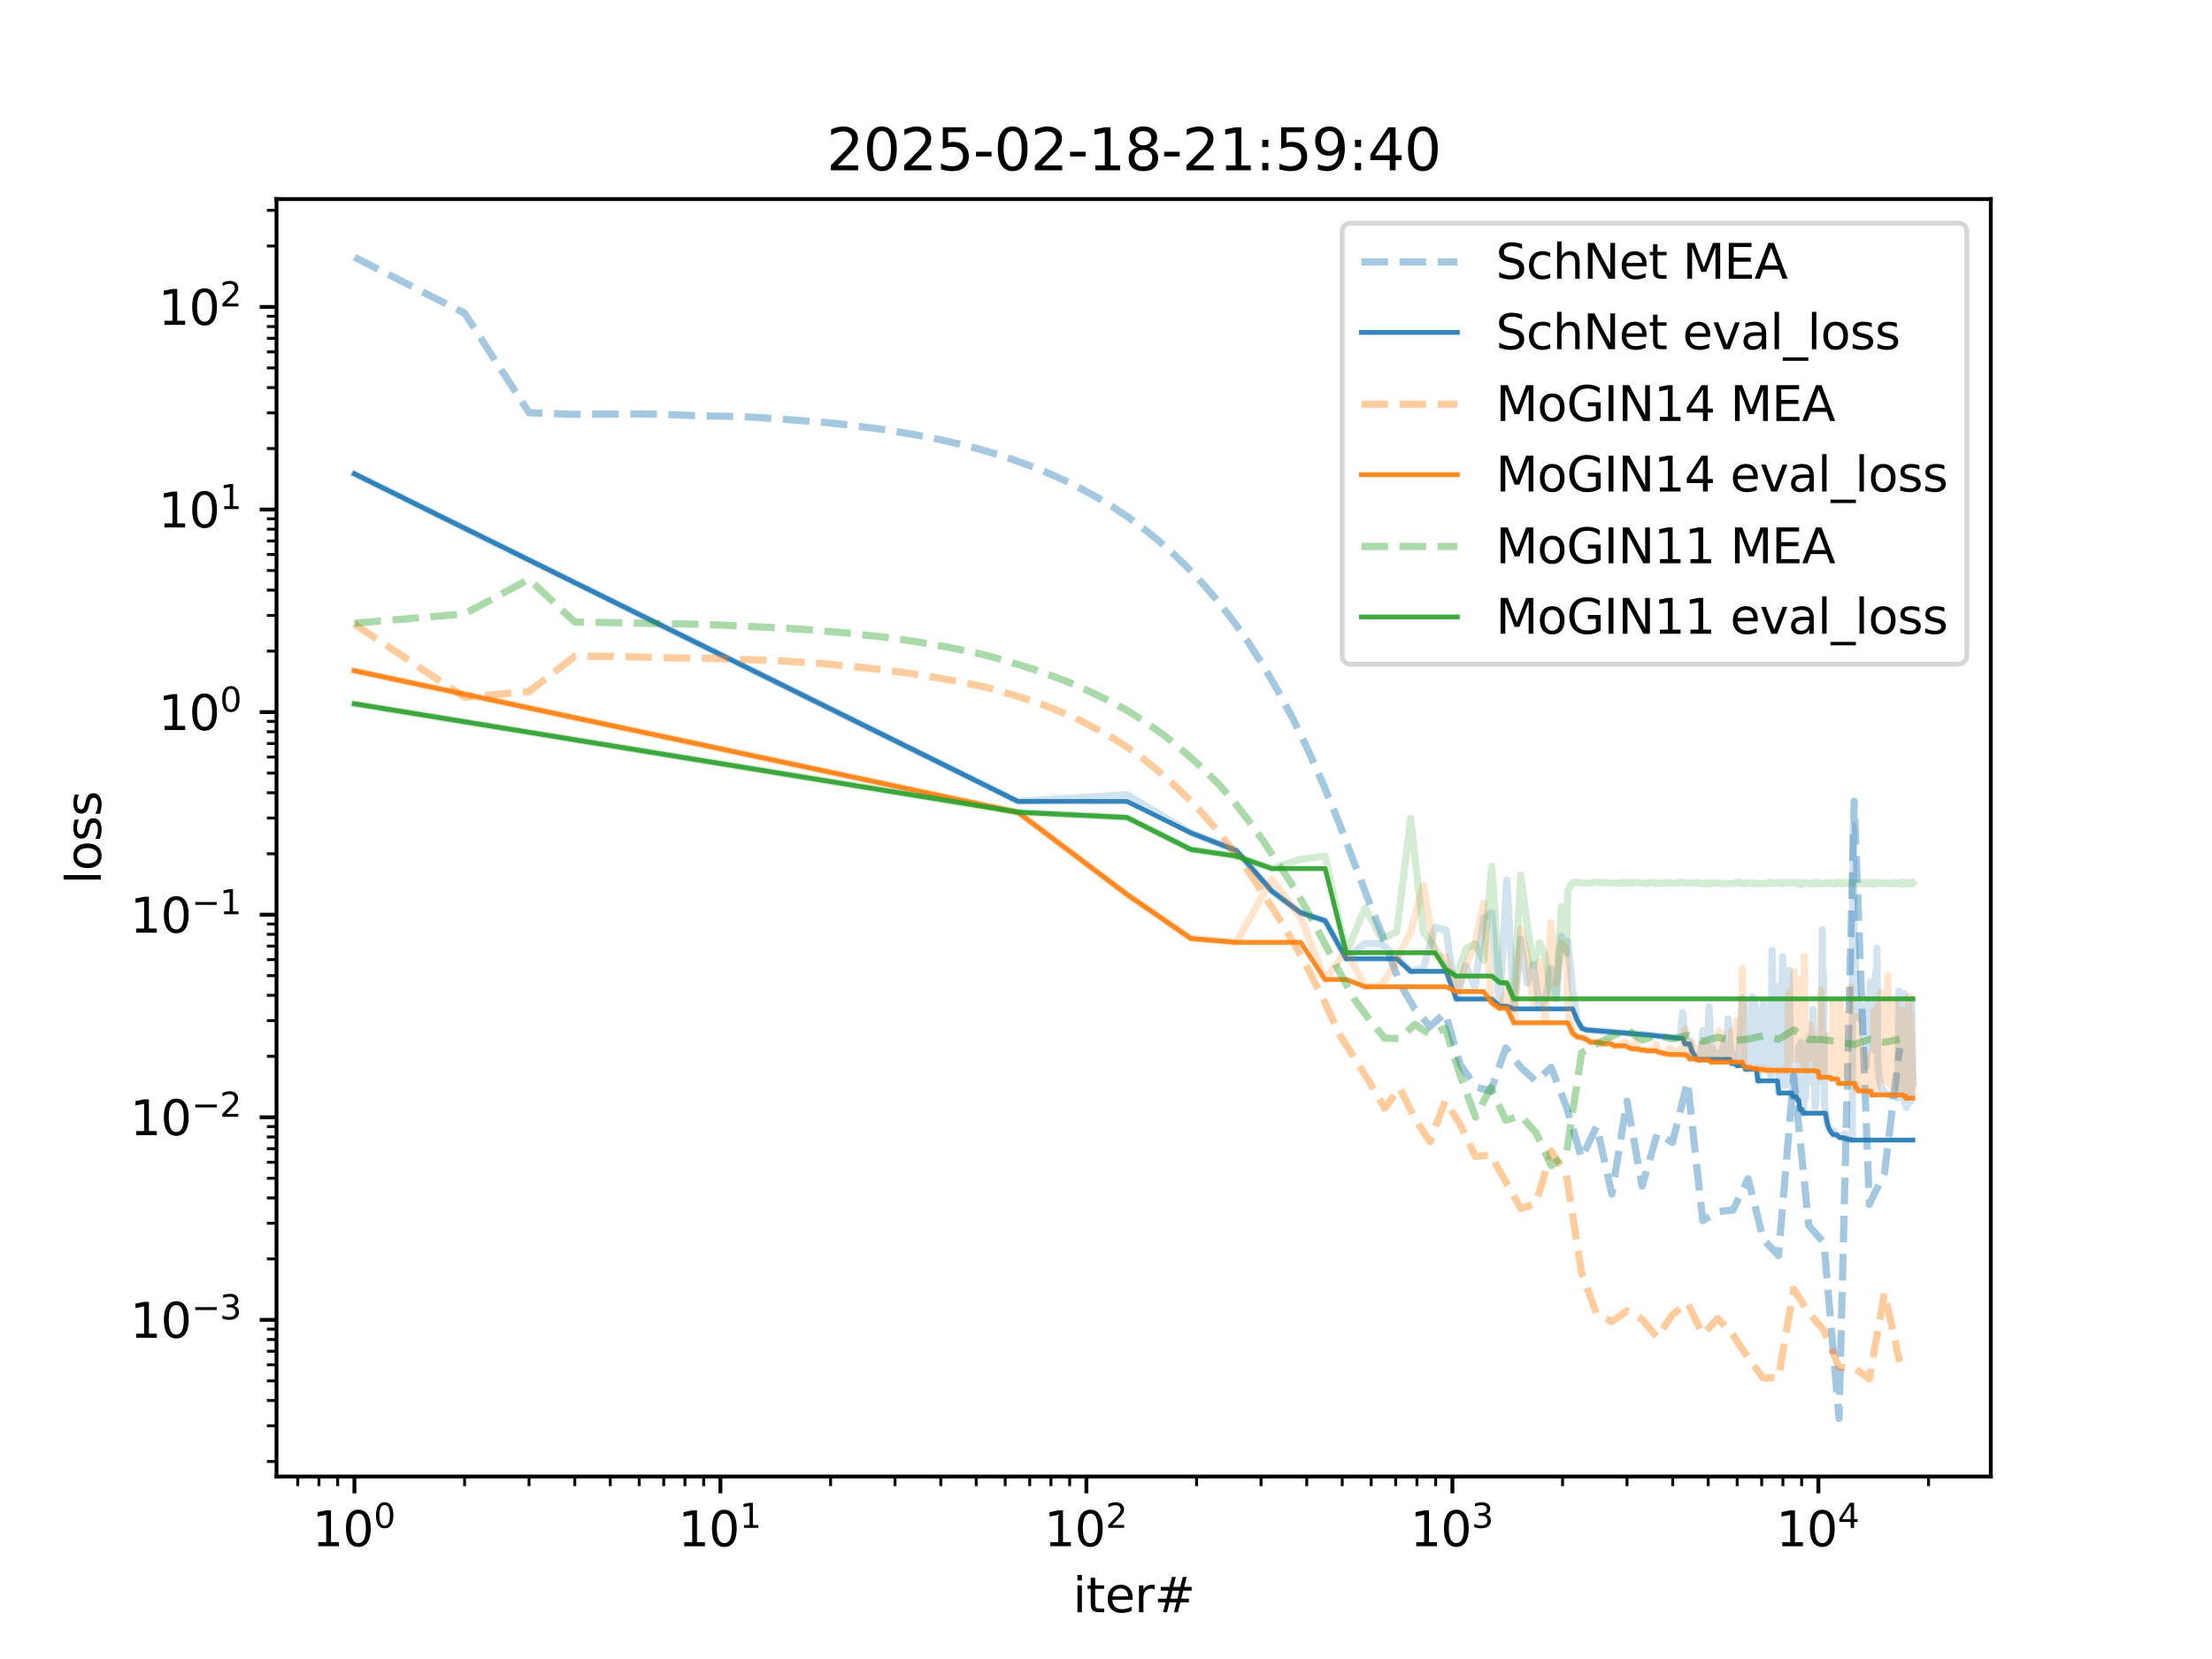 <?xml version="1.0" encoding="utf-8" standalone="no"?>
<!DOCTYPE svg PUBLIC "-//W3C//DTD SVG 1.1//EN"
  "http://www.w3.org/Graphics/SVG/1.1/DTD/svg11.dtd">
<svg xmlns:xlink="http://www.w3.org/1999/xlink" width="460.8pt" height="345.6pt" viewBox="0 0 460.8 345.6" xmlns="http://www.w3.org/2000/svg" version="1.1">
 <defs>
  <style type="text/css">*{stroke-linejoin: round; stroke-linecap: butt}</style>
 </defs>
 <g id="figure_1">
  <g id="patch_1">
   <path d="M 0 345.6 
L 460.8 345.6 
L 460.8 0 
L 0 0 
z
" style="fill: #ffffff"/>
  </g>
  <g id="axes_1">
   <g id="patch_2">
    <path d="M 57.6 307.584 
L 414.72 307.584 
L 414.72 41.472 
L 57.6 41.472 
z
" style="fill: #ffffff"/>
   </g>
   <g id="matplotlib.axis_1">
    <g id="xtick_1">
     <g id="line2d_1">
      <defs>
       <path id="mb4f630b16b" d="M 0 0 
L 0 3.5 
" style="stroke: #000000; stroke-width: 0.8"/>
      </defs>
      <g>
       <use xlink:href="#mb4f630b16b" x="73.833" y="307.584" style="stroke: #000000; stroke-width: 0.8"/>
      </g>
     </g>
     <g id="text_1">
      <!-- $\mathdefault{10^{0}}$ -->
      <g transform="translate(65.033 322.182) scale(0.1 -0.1)">
       <defs>
        <path id="DejaVuSans-31" d="M 794 531 
L 1825 531 
L 1825 4091 
L 703 3866 
L 703 4441 
L 1819 4666 
L 2450 4666 
L 2450 531 
L 3481 531 
L 3481 0 
L 794 0 
L 794 531 
z
" transform="scale(0.016)"/>
        <path id="DejaVuSans-30" d="M 2034 4250 
Q 1547 4250 1301 3770 
Q 1056 3291 1056 2328 
Q 1056 1369 1301 889 
Q 1547 409 2034 409 
Q 2525 409 2770 889 
Q 3016 1369 3016 2328 
Q 3016 3291 2770 3770 
Q 2525 4250 2034 4250 
z
M 2034 4750 
Q 2819 4750 3233 4129 
Q 3647 3509 3647 2328 
Q 3647 1150 3233 529 
Q 2819 -91 2034 -91 
Q 1250 -91 836 529 
Q 422 1150 422 2328 
Q 422 3509 836 4129 
Q 1250 4750 2034 4750 
z
" transform="scale(0.016)"/>
       </defs>
       <use xlink:href="#DejaVuSans-31" transform="translate(0 0.766)"/>
       <use xlink:href="#DejaVuSans-30" transform="translate(63.623 0.766)"/>
       <use xlink:href="#DejaVuSans-30" transform="translate(128.203 39.047) scale(0.7)"/>
      </g>
     </g>
    </g>
    <g id="xtick_2">
     <g id="line2d_2">
      <g>
       <use xlink:href="#mb4f630b16b" x="150.075" y="307.584" style="stroke: #000000; stroke-width: 0.8"/>
      </g>
     </g>
     <g id="text_2">
      <!-- $\mathdefault{10^{1}}$ -->
      <g transform="translate(141.275 322.182) scale(0.1 -0.1)">
       <use xlink:href="#DejaVuSans-31" transform="translate(0 0.684)"/>
       <use xlink:href="#DejaVuSans-30" transform="translate(63.623 0.684)"/>
       <use xlink:href="#DejaVuSans-31" transform="translate(128.203 38.966) scale(0.7)"/>
      </g>
     </g>
    </g>
    <g id="xtick_3">
     <g id="line2d_3">
      <g>
       <use xlink:href="#mb4f630b16b" x="226.318" y="307.584" style="stroke: #000000; stroke-width: 0.8"/>
      </g>
     </g>
     <g id="text_3">
      <!-- $\mathdefault{10^{2}}$ -->
      <g transform="translate(217.518 322.182) scale(0.1 -0.1)">
       <defs>
        <path id="DejaVuSans-32" d="M 1228 531 
L 3431 531 
L 3431 0 
L 469 0 
L 469 531 
Q 828 903 1448 1529 
Q 2069 2156 2228 2338 
Q 2531 2678 2651 2914 
Q 2772 3150 2772 3378 
Q 2772 3750 2511 3984 
Q 2250 4219 1831 4219 
Q 1534 4219 1204 4116 
Q 875 4013 500 3803 
L 500 4441 
Q 881 4594 1212 4672 
Q 1544 4750 1819 4750 
Q 2544 4750 2975 4387 
Q 3406 4025 3406 3419 
Q 3406 3131 3298 2873 
Q 3191 2616 2906 2266 
Q 2828 2175 2409 1742 
Q 1991 1309 1228 531 
z
" transform="scale(0.016)"/>
       </defs>
       <use xlink:href="#DejaVuSans-31" transform="translate(0 0.766)"/>
       <use xlink:href="#DejaVuSans-30" transform="translate(63.623 0.766)"/>
       <use xlink:href="#DejaVuSans-32" transform="translate(128.203 39.047) scale(0.7)"/>
      </g>
     </g>
    </g>
    <g id="xtick_4">
     <g id="line2d_4">
      <g>
       <use xlink:href="#mb4f630b16b" x="302.56" y="307.584" style="stroke: #000000; stroke-width: 0.8"/>
      </g>
     </g>
     <g id="text_4">
      <!-- $\mathdefault{10^{3}}$ -->
      <g transform="translate(293.76 322.182) scale(0.1 -0.1)">
       <defs>
        <path id="DejaVuSans-33" d="M 2597 2516 
Q 3050 2419 3304 2112 
Q 3559 1806 3559 1356 
Q 3559 666 3084 287 
Q 2609 -91 1734 -91 
Q 1441 -91 1130 -33 
Q 819 25 488 141 
L 488 750 
Q 750 597 1062 519 
Q 1375 441 1716 441 
Q 2309 441 2620 675 
Q 2931 909 2931 1356 
Q 2931 1769 2642 2001 
Q 2353 2234 1838 2234 
L 1294 2234 
L 1294 2753 
L 1863 2753 
Q 2328 2753 2575 2939 
Q 2822 3125 2822 3475 
Q 2822 3834 2567 4026 
Q 2313 4219 1838 4219 
Q 1578 4219 1281 4162 
Q 984 4106 628 3988 
L 628 4550 
Q 988 4650 1302 4700 
Q 1616 4750 1894 4750 
Q 2613 4750 3031 4423 
Q 3450 4097 3450 3541 
Q 3450 3153 3228 2886 
Q 3006 2619 2597 2516 
z
" transform="scale(0.016)"/>
       </defs>
       <use xlink:href="#DejaVuSans-31" transform="translate(0 0.766)"/>
       <use xlink:href="#DejaVuSans-30" transform="translate(63.623 0.766)"/>
       <use xlink:href="#DejaVuSans-33" transform="translate(128.203 39.047) scale(0.7)"/>
      </g>
     </g>
    </g>
    <g id="xtick_5">
     <g id="line2d_5">
      <g>
       <use xlink:href="#mb4f630b16b" x="378.803" y="307.584" style="stroke: #000000; stroke-width: 0.8"/>
      </g>
     </g>
     <g id="text_5">
      <!-- $\mathdefault{10^{4}}$ -->
      <g transform="translate(370.003 322.182) scale(0.1 -0.1)">
       <defs>
        <path id="DejaVuSans-34" d="M 2419 4116 
L 825 1625 
L 2419 1625 
L 2419 4116 
z
M 2253 4666 
L 3047 4666 
L 3047 1625 
L 3713 1625 
L 3713 1100 
L 3047 1100 
L 3047 0 
L 2419 0 
L 2419 1100 
L 313 1100 
L 313 1709 
L 2253 4666 
z
" transform="scale(0.016)"/>
       </defs>
       <use xlink:href="#DejaVuSans-31" transform="translate(0 0.684)"/>
       <use xlink:href="#DejaVuSans-30" transform="translate(63.623 0.684)"/>
       <use xlink:href="#DejaVuSans-34" transform="translate(128.203 38.966) scale(0.7)"/>
      </g>
     </g>
    </g>
    <g id="xtick_6">
     <g id="line2d_6">
      <defs>
       <path id="m767c3e7213" d="M 0 0 
L 0 2 
" style="stroke: #000000; stroke-width: 0.6"/>
      </defs>
      <g>
       <use xlink:href="#m767c3e7213" x="62.023" y="307.584" style="stroke: #000000; stroke-width: 0.6"/>
      </g>
     </g>
    </g>
    <g id="xtick_7">
     <g id="line2d_7">
      <g>
       <use xlink:href="#m767c3e7213" x="66.444" y="307.584" style="stroke: #000000; stroke-width: 0.6"/>
      </g>
     </g>
    </g>
    <g id="xtick_8">
     <g id="line2d_8">
      <g>
       <use xlink:href="#m767c3e7213" x="70.344" y="307.584" style="stroke: #000000; stroke-width: 0.6"/>
      </g>
     </g>
    </g>
    <g id="xtick_9">
     <g id="line2d_9">
      <g>
       <use xlink:href="#m767c3e7213" x="96.784" y="307.584" style="stroke: #000000; stroke-width: 0.6"/>
      </g>
     </g>
    </g>
    <g id="xtick_10">
     <g id="line2d_10">
      <g>
       <use xlink:href="#m767c3e7213" x="110.21" y="307.584" style="stroke: #000000; stroke-width: 0.6"/>
      </g>
     </g>
    </g>
    <g id="xtick_11">
     <g id="line2d_11">
      <g>
       <use xlink:href="#m767c3e7213" x="119.735" y="307.584" style="stroke: #000000; stroke-width: 0.6"/>
      </g>
     </g>
    </g>
    <g id="xtick_12">
     <g id="line2d_12">
      <g>
       <use xlink:href="#m767c3e7213" x="127.124" y="307.584" style="stroke: #000000; stroke-width: 0.6"/>
      </g>
     </g>
    </g>
    <g id="xtick_13">
     <g id="line2d_13">
      <g>
       <use xlink:href="#m767c3e7213" x="133.161" y="307.584" style="stroke: #000000; stroke-width: 0.6"/>
      </g>
     </g>
    </g>
    <g id="xtick_14">
     <g id="line2d_14">
      <g>
       <use xlink:href="#m767c3e7213" x="138.265" y="307.584" style="stroke: #000000; stroke-width: 0.6"/>
      </g>
     </g>
    </g>
    <g id="xtick_15">
     <g id="line2d_15">
      <g>
       <use xlink:href="#m767c3e7213" x="142.687" y="307.584" style="stroke: #000000; stroke-width: 0.6"/>
      </g>
     </g>
    </g>
    <g id="xtick_16">
     <g id="line2d_16">
      <g>
       <use xlink:href="#m767c3e7213" x="146.587" y="307.584" style="stroke: #000000; stroke-width: 0.6"/>
      </g>
     </g>
    </g>
    <g id="xtick_17">
     <g id="line2d_17">
      <g>
       <use xlink:href="#m767c3e7213" x="173.027" y="307.584" style="stroke: #000000; stroke-width: 0.6"/>
      </g>
     </g>
    </g>
    <g id="xtick_18">
     <g id="line2d_18">
      <g>
       <use xlink:href="#m767c3e7213" x="186.452" y="307.584" style="stroke: #000000; stroke-width: 0.6"/>
      </g>
     </g>
    </g>
    <g id="xtick_19">
     <g id="line2d_19">
      <g>
       <use xlink:href="#m767c3e7213" x="195.978" y="307.584" style="stroke: #000000; stroke-width: 0.6"/>
      </g>
     </g>
    </g>
    <g id="xtick_20">
     <g id="line2d_20">
      <g>
       <use xlink:href="#m767c3e7213" x="203.366" y="307.584" style="stroke: #000000; stroke-width: 0.6"/>
      </g>
     </g>
    </g>
    <g id="xtick_21">
     <g id="line2d_21">
      <g>
       <use xlink:href="#m767c3e7213" x="209.403" y="307.584" style="stroke: #000000; stroke-width: 0.6"/>
      </g>
     </g>
    </g>
    <g id="xtick_22">
     <g id="line2d_22">
      <g>
       <use xlink:href="#m767c3e7213" x="214.508" y="307.584" style="stroke: #000000; stroke-width: 0.6"/>
      </g>
     </g>
    </g>
    <g id="xtick_23">
     <g id="line2d_23">
      <g>
       <use xlink:href="#m767c3e7213" x="218.929" y="307.584" style="stroke: #000000; stroke-width: 0.6"/>
      </g>
     </g>
    </g>
    <g id="xtick_24">
     <g id="line2d_24">
      <g>
       <use xlink:href="#m767c3e7213" x="222.829" y="307.584" style="stroke: #000000; stroke-width: 0.6"/>
      </g>
     </g>
    </g>
    <g id="xtick_25">
     <g id="line2d_25">
      <g>
       <use xlink:href="#m767c3e7213" x="249.269" y="307.584" style="stroke: #000000; stroke-width: 0.6"/>
      </g>
     </g>
    </g>
    <g id="xtick_26">
     <g id="line2d_26">
      <g>
       <use xlink:href="#m767c3e7213" x="262.695" y="307.584" style="stroke: #000000; stroke-width: 0.6"/>
      </g>
     </g>
    </g>
    <g id="xtick_27">
     <g id="line2d_27">
      <g>
       <use xlink:href="#m767c3e7213" x="272.22" y="307.584" style="stroke: #000000; stroke-width: 0.6"/>
      </g>
     </g>
    </g>
    <g id="xtick_28">
     <g id="line2d_28">
      <g>
       <use xlink:href="#m767c3e7213" x="279.609" y="307.584" style="stroke: #000000; stroke-width: 0.6"/>
      </g>
     </g>
    </g>
    <g id="xtick_29">
     <g id="line2d_29">
      <g>
       <use xlink:href="#m767c3e7213" x="285.646" y="307.584" style="stroke: #000000; stroke-width: 0.6"/>
      </g>
     </g>
    </g>
    <g id="xtick_30">
     <g id="line2d_30">
      <g>
       <use xlink:href="#m767c3e7213" x="290.75" y="307.584" style="stroke: #000000; stroke-width: 0.6"/>
      </g>
     </g>
    </g>
    <g id="xtick_31">
     <g id="line2d_31">
      <g>
       <use xlink:href="#m767c3e7213" x="295.172" y="307.584" style="stroke: #000000; stroke-width: 0.6"/>
      </g>
     </g>
    </g>
    <g id="xtick_32">
     <g id="line2d_32">
      <g>
       <use xlink:href="#m767c3e7213" x="299.072" y="307.584" style="stroke: #000000; stroke-width: 0.6"/>
      </g>
     </g>
    </g>
    <g id="xtick_33">
     <g id="line2d_33">
      <g>
       <use xlink:href="#m767c3e7213" x="325.512" y="307.584" style="stroke: #000000; stroke-width: 0.6"/>
      </g>
     </g>
    </g>
    <g id="xtick_34">
     <g id="line2d_34">
      <g>
       <use xlink:href="#m767c3e7213" x="338.937" y="307.584" style="stroke: #000000; stroke-width: 0.6"/>
      </g>
     </g>
    </g>
    <g id="xtick_35">
     <g id="line2d_35">
      <g>
       <use xlink:href="#m767c3e7213" x="348.463" y="307.584" style="stroke: #000000; stroke-width: 0.6"/>
      </g>
     </g>
    </g>
    <g id="xtick_36">
     <g id="line2d_36">
      <g>
       <use xlink:href="#m767c3e7213" x="355.852" y="307.584" style="stroke: #000000; stroke-width: 0.6"/>
      </g>
     </g>
    </g>
    <g id="xtick_37">
     <g id="line2d_37">
      <g>
       <use xlink:href="#m767c3e7213" x="361.889" y="307.584" style="stroke: #000000; stroke-width: 0.6"/>
      </g>
     </g>
    </g>
    <g id="xtick_38">
     <g id="line2d_38">
      <g>
       <use xlink:href="#m767c3e7213" x="366.993" y="307.584" style="stroke: #000000; stroke-width: 0.6"/>
      </g>
     </g>
    </g>
    <g id="xtick_39">
     <g id="line2d_39">
      <g>
       <use xlink:href="#m767c3e7213" x="371.414" y="307.584" style="stroke: #000000; stroke-width: 0.6"/>
      </g>
     </g>
    </g>
    <g id="xtick_40">
     <g id="line2d_40">
      <g>
       <use xlink:href="#m767c3e7213" x="375.314" y="307.584" style="stroke: #000000; stroke-width: 0.6"/>
      </g>
     </g>
    </g>
    <g id="xtick_41">
     <g id="line2d_41">
      <g>
       <use xlink:href="#m767c3e7213" x="401.754" y="307.584" style="stroke: #000000; stroke-width: 0.6"/>
      </g>
     </g>
    </g>
    <g id="text_6">
     <!-- iter# -->
     <g transform="translate(223.489 335.861) scale(0.1 -0.1)">
      <defs>
       <path id="DejaVuSans-69" d="M 603 3500 
L 1178 3500 
L 1178 0 
L 603 0 
L 603 3500 
z
M 603 4863 
L 1178 4863 
L 1178 4134 
L 603 4134 
L 603 4863 
z
" transform="scale(0.016)"/>
       <path id="DejaVuSans-74" d="M 1172 4494 
L 1172 3500 
L 2356 3500 
L 2356 3053 
L 1172 3053 
L 1172 1153 
Q 1172 725 1289 603 
Q 1406 481 1766 481 
L 2356 481 
L 2356 0 
L 1766 0 
Q 1100 0 847 248 
Q 594 497 594 1153 
L 594 3053 
L 172 3053 
L 172 3500 
L 594 3500 
L 594 4494 
L 1172 4494 
z
" transform="scale(0.016)"/>
       <path id="DejaVuSans-65" d="M 3597 1894 
L 3597 1613 
L 953 1613 
Q 991 1019 1311 708 
Q 1631 397 2203 397 
Q 2534 397 2845 478 
Q 3156 559 3463 722 
L 3463 178 
Q 3153 47 2828 -22 
Q 2503 -91 2169 -91 
Q 1331 -91 842 396 
Q 353 884 353 1716 
Q 353 2575 817 3079 
Q 1281 3584 2069 3584 
Q 2775 3584 3186 3129 
Q 3597 2675 3597 1894 
z
M 3022 2063 
Q 3016 2534 2758 2815 
Q 2500 3097 2075 3097 
Q 1594 3097 1305 2825 
Q 1016 2553 972 2059 
L 3022 2063 
z
" transform="scale(0.016)"/>
       <path id="DejaVuSans-72" d="M 2631 2963 
Q 2534 3019 2420 3045 
Q 2306 3072 2169 3072 
Q 1681 3072 1420 2755 
Q 1159 2438 1159 1844 
L 1159 0 
L 581 0 
L 581 3500 
L 1159 3500 
L 1159 2956 
Q 1341 3275 1631 3429 
Q 1922 3584 2338 3584 
Q 2397 3584 2469 3576 
Q 2541 3569 2628 3553 
L 2631 2963 
z
" transform="scale(0.016)"/>
       <path id="DejaVuSans-23" d="M 3272 2816 
L 2363 2816 
L 2100 1772 
L 3016 1772 
L 3272 2816 
z
M 2803 4594 
L 2478 3297 
L 3391 3297 
L 3719 4594 
L 4219 4594 
L 3897 3297 
L 4872 3297 
L 4872 2816 
L 3775 2816 
L 3519 1772 
L 4513 1772 
L 4513 1294 
L 3397 1294 
L 3072 0 
L 2572 0 
L 2894 1294 
L 1978 1294 
L 1656 0 
L 1153 0 
L 1478 1294 
L 494 1294 
L 494 1772 
L 1594 1772 
L 1856 2816 
L 850 2816 
L 850 3297 
L 1978 3297 
L 2297 4594 
L 2803 4594 
z
" transform="scale(0.016)"/>
      </defs>
      <use xlink:href="#DejaVuSans-69"/>
      <use xlink:href="#DejaVuSans-74" x="27.783"/>
      <use xlink:href="#DejaVuSans-65" x="66.992"/>
      <use xlink:href="#DejaVuSans-72" x="128.516"/>
      <use xlink:href="#DejaVuSans-23" x="169.629"/>
     </g>
    </g>
   </g>
   <g id="matplotlib.axis_2">
    <g id="ytick_1">
     <g id="line2d_42">
      <defs>
       <path id="m7a59abdbc8" d="M 0 0 
L -3.5 0 
" style="stroke: #000000; stroke-width: 0.8"/>
      </defs>
      <g>
       <use xlink:href="#m7a59abdbc8" x="57.6" y="274.954" style="stroke: #000000; stroke-width: 0.8"/>
      </g>
     </g>
     <g id="text_7">
      <!-- $\mathdefault{10^{-3}}$ -->
      <g transform="translate(27.1 278.753) scale(0.1 -0.1)">
       <defs>
        <path id="DejaVuSans-2212" d="M 678 2272 
L 4684 2272 
L 4684 1741 
L 678 1741 
L 678 2272 
z
" transform="scale(0.016)"/>
       </defs>
       <use xlink:href="#DejaVuSans-31" transform="translate(0 0.766)"/>
       <use xlink:href="#DejaVuSans-30" transform="translate(63.623 0.766)"/>
       <use xlink:href="#DejaVuSans-2212" transform="translate(128.203 39.047) scale(0.7)"/>
       <use xlink:href="#DejaVuSans-33" transform="translate(186.855 39.047) scale(0.7)"/>
      </g>
     </g>
    </g>
    <g id="ytick_2">
     <g id="line2d_43">
      <g>
       <use xlink:href="#m7a59abdbc8" x="57.6" y="232.752" style="stroke: #000000; stroke-width: 0.8"/>
      </g>
     </g>
     <g id="text_8">
      <!-- $\mathdefault{10^{-2}}$ -->
      <g transform="translate(27.1 236.551) scale(0.1 -0.1)">
       <use xlink:href="#DejaVuSans-31" transform="translate(0 0.766)"/>
       <use xlink:href="#DejaVuSans-30" transform="translate(63.623 0.766)"/>
       <use xlink:href="#DejaVuSans-2212" transform="translate(128.203 39.047) scale(0.7)"/>
       <use xlink:href="#DejaVuSans-32" transform="translate(186.855 39.047) scale(0.7)"/>
      </g>
     </g>
    </g>
    <g id="ytick_3">
     <g id="line2d_44">
      <g>
       <use xlink:href="#m7a59abdbc8" x="57.6" y="190.55" style="stroke: #000000; stroke-width: 0.8"/>
      </g>
     </g>
     <g id="text_9">
      <!-- $\mathdefault{10^{-1}}$ -->
      <g transform="translate(27.1 194.349) scale(0.1 -0.1)">
       <use xlink:href="#DejaVuSans-31" transform="translate(0 0.684)"/>
       <use xlink:href="#DejaVuSans-30" transform="translate(63.623 0.684)"/>
       <use xlink:href="#DejaVuSans-2212" transform="translate(128.203 38.966) scale(0.7)"/>
       <use xlink:href="#DejaVuSans-31" transform="translate(186.855 38.966) scale(0.7)"/>
      </g>
     </g>
    </g>
    <g id="ytick_4">
     <g id="line2d_45">
      <g>
       <use xlink:href="#m7a59abdbc8" x="57.6" y="148.348" style="stroke: #000000; stroke-width: 0.8"/>
      </g>
     </g>
     <g id="text_10">
      <!-- $\mathdefault{10^{0}}$ -->
      <g transform="translate(33 152.147) scale(0.1 -0.1)">
       <use xlink:href="#DejaVuSans-31" transform="translate(0 0.766)"/>
       <use xlink:href="#DejaVuSans-30" transform="translate(63.623 0.766)"/>
       <use xlink:href="#DejaVuSans-30" transform="translate(128.203 39.047) scale(0.7)"/>
      </g>
     </g>
    </g>
    <g id="ytick_5">
     <g id="line2d_46">
      <g>
       <use xlink:href="#m7a59abdbc8" x="57.6" y="106.146" style="stroke: #000000; stroke-width: 0.8"/>
      </g>
     </g>
     <g id="text_11">
      <!-- $\mathdefault{10^{1}}$ -->
      <g transform="translate(33 109.946) scale(0.1 -0.1)">
       <use xlink:href="#DejaVuSans-31" transform="translate(0 0.684)"/>
       <use xlink:href="#DejaVuSans-30" transform="translate(63.623 0.684)"/>
       <use xlink:href="#DejaVuSans-31" transform="translate(128.203 38.966) scale(0.7)"/>
      </g>
     </g>
    </g>
    <g id="ytick_6">
     <g id="line2d_47">
      <g>
       <use xlink:href="#m7a59abdbc8" x="57.6" y="63.945" style="stroke: #000000; stroke-width: 0.8"/>
      </g>
     </g>
     <g id="text_12">
      <!-- $\mathdefault{10^{2}}$ -->
      <g transform="translate(33 67.744) scale(0.1 -0.1)">
       <use xlink:href="#DejaVuSans-31" transform="translate(0 0.766)"/>
       <use xlink:href="#DejaVuSans-30" transform="translate(63.623 0.766)"/>
       <use xlink:href="#DejaVuSans-32" transform="translate(128.203 39.047) scale(0.7)"/>
      </g>
     </g>
    </g>
    <g id="ytick_7">
     <g id="line2d_48">
      <defs>
       <path id="md4b50a98bc" d="M 0 0 
L -2 0 
" style="stroke: #000000; stroke-width: 0.6"/>
      </defs>
      <g>
       <use xlink:href="#md4b50a98bc" x="57.6" y="304.451" style="stroke: #000000; stroke-width: 0.6"/>
      </g>
     </g>
    </g>
    <g id="ytick_8">
     <g id="line2d_49">
      <g>
       <use xlink:href="#md4b50a98bc" x="57.6" y="297.02" style="stroke: #000000; stroke-width: 0.6"/>
      </g>
     </g>
    </g>
    <g id="ytick_9">
     <g id="line2d_50">
      <g>
       <use xlink:href="#md4b50a98bc" x="57.6" y="291.747" style="stroke: #000000; stroke-width: 0.6"/>
      </g>
     </g>
    </g>
    <g id="ytick_10">
     <g id="line2d_51">
      <g>
       <use xlink:href="#md4b50a98bc" x="57.6" y="287.658" style="stroke: #000000; stroke-width: 0.6"/>
      </g>
     </g>
    </g>
    <g id="ytick_11">
     <g id="line2d_52">
      <g>
       <use xlink:href="#md4b50a98bc" x="57.6" y="284.316" style="stroke: #000000; stroke-width: 0.6"/>
      </g>
     </g>
    </g>
    <g id="ytick_12">
     <g id="line2d_53">
      <g>
       <use xlink:href="#md4b50a98bc" x="57.6" y="281.491" style="stroke: #000000; stroke-width: 0.6"/>
      </g>
     </g>
    </g>
    <g id="ytick_13">
     <g id="line2d_54">
      <g>
       <use xlink:href="#md4b50a98bc" x="57.6" y="279.043" style="stroke: #000000; stroke-width: 0.6"/>
      </g>
     </g>
    </g>
    <g id="ytick_14">
     <g id="line2d_55">
      <g>
       <use xlink:href="#md4b50a98bc" x="57.6" y="276.885" style="stroke: #000000; stroke-width: 0.6"/>
      </g>
     </g>
    </g>
    <g id="ytick_15">
     <g id="line2d_56">
      <g>
       <use xlink:href="#md4b50a98bc" x="57.6" y="262.25" style="stroke: #000000; stroke-width: 0.6"/>
      </g>
     </g>
    </g>
    <g id="ytick_16">
     <g id="line2d_57">
      <g>
       <use xlink:href="#md4b50a98bc" x="57.6" y="254.818" style="stroke: #000000; stroke-width: 0.6"/>
      </g>
     </g>
    </g>
    <g id="ytick_17">
     <g id="line2d_58">
      <g>
       <use xlink:href="#md4b50a98bc" x="57.6" y="249.546" style="stroke: #000000; stroke-width: 0.6"/>
      </g>
     </g>
    </g>
    <g id="ytick_18">
     <g id="line2d_59">
      <g>
       <use xlink:href="#md4b50a98bc" x="57.6" y="245.456" style="stroke: #000000; stroke-width: 0.6"/>
      </g>
     </g>
    </g>
    <g id="ytick_19">
     <g id="line2d_60">
      <g>
       <use xlink:href="#md4b50a98bc" x="57.6" y="242.114" style="stroke: #000000; stroke-width: 0.6"/>
      </g>
     </g>
    </g>
    <g id="ytick_20">
     <g id="line2d_61">
      <g>
       <use xlink:href="#md4b50a98bc" x="57.6" y="239.289" style="stroke: #000000; stroke-width: 0.6"/>
      </g>
     </g>
    </g>
    <g id="ytick_21">
     <g id="line2d_62">
      <g>
       <use xlink:href="#md4b50a98bc" x="57.6" y="236.842" style="stroke: #000000; stroke-width: 0.6"/>
      </g>
     </g>
    </g>
    <g id="ytick_22">
     <g id="line2d_63">
      <g>
       <use xlink:href="#md4b50a98bc" x="57.6" y="234.683" style="stroke: #000000; stroke-width: 0.6"/>
      </g>
     </g>
    </g>
    <g id="ytick_23">
     <g id="line2d_64">
      <g>
       <use xlink:href="#md4b50a98bc" x="57.6" y="220.048" style="stroke: #000000; stroke-width: 0.6"/>
      </g>
     </g>
    </g>
    <g id="ytick_24">
     <g id="line2d_65">
      <g>
       <use xlink:href="#md4b50a98bc" x="57.6" y="212.616" style="stroke: #000000; stroke-width: 0.6"/>
      </g>
     </g>
    </g>
    <g id="ytick_25">
     <g id="line2d_66">
      <g>
       <use xlink:href="#md4b50a98bc" x="57.6" y="207.344" style="stroke: #000000; stroke-width: 0.6"/>
      </g>
     </g>
    </g>
    <g id="ytick_26">
     <g id="line2d_67">
      <g>
       <use xlink:href="#md4b50a98bc" x="57.6" y="203.254" style="stroke: #000000; stroke-width: 0.6"/>
      </g>
     </g>
    </g>
    <g id="ytick_27">
     <g id="line2d_68">
      <g>
       <use xlink:href="#md4b50a98bc" x="57.6" y="199.912" style="stroke: #000000; stroke-width: 0.6"/>
      </g>
     </g>
    </g>
    <g id="ytick_28">
     <g id="line2d_69">
      <g>
       <use xlink:href="#md4b50a98bc" x="57.6" y="197.087" style="stroke: #000000; stroke-width: 0.6"/>
      </g>
     </g>
    </g>
    <g id="ytick_29">
     <g id="line2d_70">
      <g>
       <use xlink:href="#md4b50a98bc" x="57.6" y="194.64" style="stroke: #000000; stroke-width: 0.6"/>
      </g>
     </g>
    </g>
    <g id="ytick_30">
     <g id="line2d_71">
      <g>
       <use xlink:href="#md4b50a98bc" x="57.6" y="192.481" style="stroke: #000000; stroke-width: 0.6"/>
      </g>
     </g>
    </g>
    <g id="ytick_31">
     <g id="line2d_72">
      <g>
       <use xlink:href="#md4b50a98bc" x="57.6" y="177.846" style="stroke: #000000; stroke-width: 0.6"/>
      </g>
     </g>
    </g>
    <g id="ytick_32">
     <g id="line2d_73">
      <g>
       <use xlink:href="#md4b50a98bc" x="57.6" y="170.415" style="stroke: #000000; stroke-width: 0.6"/>
      </g>
     </g>
    </g>
    <g id="ytick_33">
     <g id="line2d_74">
      <g>
       <use xlink:href="#md4b50a98bc" x="57.6" y="165.142" style="stroke: #000000; stroke-width: 0.6"/>
      </g>
     </g>
    </g>
    <g id="ytick_34">
     <g id="line2d_75">
      <g>
       <use xlink:href="#md4b50a98bc" x="57.6" y="161.052" style="stroke: #000000; stroke-width: 0.6"/>
      </g>
     </g>
    </g>
    <g id="ytick_35">
     <g id="line2d_76">
      <g>
       <use xlink:href="#md4b50a98bc" x="57.6" y="157.711" style="stroke: #000000; stroke-width: 0.6"/>
      </g>
     </g>
    </g>
    <g id="ytick_36">
     <g id="line2d_77">
      <g>
       <use xlink:href="#md4b50a98bc" x="57.6" y="154.885" style="stroke: #000000; stroke-width: 0.6"/>
      </g>
     </g>
    </g>
    <g id="ytick_37">
     <g id="line2d_78">
      <g>
       <use xlink:href="#md4b50a98bc" x="57.6" y="152.438" style="stroke: #000000; stroke-width: 0.6"/>
      </g>
     </g>
    </g>
    <g id="ytick_38">
     <g id="line2d_79">
      <g>
       <use xlink:href="#md4b50a98bc" x="57.6" y="150.279" style="stroke: #000000; stroke-width: 0.6"/>
      </g>
     </g>
    </g>
    <g id="ytick_39">
     <g id="line2d_80">
      <g>
       <use xlink:href="#md4b50a98bc" x="57.6" y="135.644" style="stroke: #000000; stroke-width: 0.6"/>
      </g>
     </g>
    </g>
    <g id="ytick_40">
     <g id="line2d_81">
      <g>
       <use xlink:href="#md4b50a98bc" x="57.6" y="128.213" style="stroke: #000000; stroke-width: 0.6"/>
      </g>
     </g>
    </g>
    <g id="ytick_41">
     <g id="line2d_82">
      <g>
       <use xlink:href="#md4b50a98bc" x="57.6" y="122.94" style="stroke: #000000; stroke-width: 0.6"/>
      </g>
     </g>
    </g>
    <g id="ytick_42">
     <g id="line2d_83">
      <g>
       <use xlink:href="#md4b50a98bc" x="57.6" y="118.85" style="stroke: #000000; stroke-width: 0.6"/>
      </g>
     </g>
    </g>
    <g id="ytick_43">
     <g id="line2d_84">
      <g>
       <use xlink:href="#md4b50a98bc" x="57.6" y="115.509" style="stroke: #000000; stroke-width: 0.6"/>
      </g>
     </g>
    </g>
    <g id="ytick_44">
     <g id="line2d_85">
      <g>
       <use xlink:href="#md4b50a98bc" x="57.6" y="112.684" style="stroke: #000000; stroke-width: 0.6"/>
      </g>
     </g>
    </g>
    <g id="ytick_45">
     <g id="line2d_86">
      <g>
       <use xlink:href="#md4b50a98bc" x="57.6" y="110.236" style="stroke: #000000; stroke-width: 0.6"/>
      </g>
     </g>
    </g>
    <g id="ytick_46">
     <g id="line2d_87">
      <g>
       <use xlink:href="#md4b50a98bc" x="57.6" y="108.077" style="stroke: #000000; stroke-width: 0.6"/>
      </g>
     </g>
    </g>
    <g id="ytick_47">
     <g id="line2d_88">
      <g>
       <use xlink:href="#md4b50a98bc" x="57.6" y="93.442" style="stroke: #000000; stroke-width: 0.6"/>
      </g>
     </g>
    </g>
    <g id="ytick_48">
     <g id="line2d_89">
      <g>
       <use xlink:href="#md4b50a98bc" x="57.6" y="86.011" style="stroke: #000000; stroke-width: 0.6"/>
      </g>
     </g>
    </g>
    <g id="ytick_49">
     <g id="line2d_90">
      <g>
       <use xlink:href="#md4b50a98bc" x="57.6" y="80.738" style="stroke: #000000; stroke-width: 0.6"/>
      </g>
     </g>
    </g>
    <g id="ytick_50">
     <g id="line2d_91">
      <g>
       <use xlink:href="#md4b50a98bc" x="57.6" y="76.649" style="stroke: #000000; stroke-width: 0.6"/>
      </g>
     </g>
    </g>
    <g id="ytick_51">
     <g id="line2d_92">
      <g>
       <use xlink:href="#md4b50a98bc" x="57.6" y="73.307" style="stroke: #000000; stroke-width: 0.6"/>
      </g>
     </g>
    </g>
    <g id="ytick_52">
     <g id="line2d_93">
      <g>
       <use xlink:href="#md4b50a98bc" x="57.6" y="70.482" style="stroke: #000000; stroke-width: 0.6"/>
      </g>
     </g>
    </g>
    <g id="ytick_53">
     <g id="line2d_94">
      <g>
       <use xlink:href="#md4b50a98bc" x="57.6" y="68.034" style="stroke: #000000; stroke-width: 0.6"/>
      </g>
     </g>
    </g>
    <g id="ytick_54">
     <g id="line2d_95">
      <g>
       <use xlink:href="#md4b50a98bc" x="57.6" y="65.876" style="stroke: #000000; stroke-width: 0.6"/>
      </g>
     </g>
    </g>
    <g id="ytick_55">
     <g id="line2d_96">
      <g>
       <use xlink:href="#md4b50a98bc" x="57.6" y="51.241" style="stroke: #000000; stroke-width: 0.6"/>
      </g>
     </g>
    </g>
    <g id="ytick_56">
     <g id="line2d_97">
      <g>
       <use xlink:href="#md4b50a98bc" x="57.6" y="43.809" style="stroke: #000000; stroke-width: 0.6"/>
      </g>
     </g>
    </g>
    <g id="text_13">
     <!-- loss -->
     <g transform="translate(21.02 184.186) rotate(-90) scale(0.1 -0.1)">
      <defs>
       <path id="DejaVuSans-6c" d="M 603 4863 
L 1178 4863 
L 1178 0 
L 603 0 
L 603 4863 
z
" transform="scale(0.016)"/>
       <path id="DejaVuSans-6f" d="M 1959 3097 
Q 1497 3097 1228 2736 
Q 959 2375 959 1747 
Q 959 1119 1226 758 
Q 1494 397 1959 397 
Q 2419 397 2687 759 
Q 2956 1122 2956 1747 
Q 2956 2369 2687 2733 
Q 2419 3097 1959 3097 
z
M 1959 3584 
Q 2709 3584 3137 3096 
Q 3566 2609 3566 1747 
Q 3566 888 3137 398 
Q 2709 -91 1959 -91 
Q 1206 -91 779 398 
Q 353 888 353 1747 
Q 353 2609 779 3096 
Q 1206 3584 1959 3584 
z
" transform="scale(0.016)"/>
       <path id="DejaVuSans-73" d="M 2834 3397 
L 2834 2853 
Q 2591 2978 2328 3040 
Q 2066 3103 1784 3103 
Q 1356 3103 1142 2972 
Q 928 2841 928 2578 
Q 928 2378 1081 2264 
Q 1234 2150 1697 2047 
L 1894 2003 
Q 2506 1872 2764 1633 
Q 3022 1394 3022 966 
Q 3022 478 2636 193 
Q 2250 -91 1575 -91 
Q 1294 -91 989 -36 
Q 684 19 347 128 
L 347 722 
Q 666 556 975 473 
Q 1284 391 1588 391 
Q 1994 391 2212 530 
Q 2431 669 2431 922 
Q 2431 1156 2273 1281 
Q 2116 1406 1581 1522 
L 1381 1569 
Q 847 1681 609 1914 
Q 372 2147 372 2553 
Q 372 3047 722 3315 
Q 1072 3584 1716 3584 
Q 2034 3584 2315 3537 
Q 2597 3491 2834 3397 
z
" transform="scale(0.016)"/>
      </defs>
      <use xlink:href="#DejaVuSans-6c"/>
      <use xlink:href="#DejaVuSans-6f" x="27.783"/>
      <use xlink:href="#DejaVuSans-73" x="88.965"/>
      <use xlink:href="#DejaVuSans-73" x="141.064"/>
     </g>
    </g>
   </g>
   <g id="line2d_98">
    <path d="M 73.833 53.568 
L 96.784 65.249 
L 110.21 85.984 
L 119.735 86.32 
L 127.124 86.256 
L 133.161 86.222 
L 138.265 86.325 
L 142.687 86.495 
L 146.587 86.637 
L 150.075 86.71 
L 153.231 86.759 
L 156.112 86.865 
L 158.763 87.017 
L 161.216 87.195 
L 163.501 87.369 
L 165.638 87.531 
L 167.645 87.671 
L 169.538 87.809 
L 171.328 87.955 
L 173.027 88.119 
L 174.642 88.296 
L 176.182 88.475 
L 177.654 88.655 
L 179.064 88.829 
L 180.415 88.998 
L 181.714 89.164 
L 182.964 89.329 
L 184.168 89.5 
L 185.33 89.673 
L 186.452 89.853 
L 187.538 90.033 
L 188.589 90.213 
L 189.608 90.391 
L 190.597 90.564 
L 191.556 90.737 
L 192.489 90.913 
L 193.396 91.089 
L 194.279 91.266 
L 195.14 91.447 
L 196.795 91.805 
L 200.606 92.688 
L 203.366 93.401 
L 206.522 94.299 
L 209.951 95.384 
L 213.057 96.467 
L 215.897 97.545 
L 218.929 98.807 
L 222.085 100.234 
L 225.309 101.853 
L 228.558 103.644 
L 231.798 105.598 
L 234.749 107.556 
L 237.929 109.874 
L 241.254 112.546 
L 244.275 115.219 
L 247.396 118.236 
L 250.568 121.608 
L 253.753 125.297 
L 256.922 129.367 
L 260.054 133.808 
L 263.242 138.79 
L 266.349 144.13 
L 269.549 150.124 
L 272.713 156.721 
L 275.825 163.768 
L 279.008 171.56 
L 282.157 179.861 
L 285.313 188.161 
L 288.449 196.123 
L 291.591 204.865 
L 294.755 210.229 
L 297.911 213.84 
L 301.07 211.004 
L 304.207 221.778 
L 307.389 226.416 
L 310.527 227.328 
L 313.678 218.291 
L 316.836 222.371 
L 319.994 225.261 
L 323.144 222.346 
L 326.313 230.572 
L 329.47 241.264 
L 332.621 234.575 
L 335.778 248.756 
L 338.926 229.372 
L 342.083 247.116 
L 345.24 236.117 
L 348.397 238.003 
L 351.551 225.348 
L 354.706 254.27 
L 357.862 252.387 
L 361.022 252.068 
L 364.175 245.556 
L 367.332 258.189 
L 370.487 261.551 
L 373.643 224.058 
L 376.8 255.311 
L 379.955 258.894 
L 383.109 295.488 
L 386.266 166.919 
L 389.422 250.898 
L 392.578 244.307 
L 395.734 218.325 
" clip-path="url(#p9a656ac3ef)" style="fill: none; stroke-dasharray: 5.55,2.4; stroke-dashoffset: 0; stroke: #1f77b4; stroke-opacity: 0.4; stroke-width: 1.5"/>
   </g>
   <g id="line2d_99">
    <path d="M 73.833 98.71 
L 212.054 166.95 
L 234.749 165.549 
L 248.089 173.504 
L 257.572 177.202 
L 264.935 185.632 
L 270.955 190.144 
L 276.047 191.805 
L 280.459 199.736 
L 284.352 196.495 
L 287.835 196.649 
L 290.986 199.383 
L 293.863 202.353 
L 296.51 201.684 
L 298.961 193.196 
L 301.243 193.771 
L 303.378 208.108 
L 305.383 201.295 
L 307.274 205.712 
L 309.063 191.31 
L 310.76 190.165 
L 312.374 209.591 
L 313.914 183.336 
L 315.384 210.164 
L 316.793 195.691 
L 318.144 204.813 
L 319.441 200.879 
L 320.69 209.709 
L 321.894 208.364 
L 323.055 201.738 
L 324.177 208.108 
L 325.262 195.008 
L 326.313 197.995 
L 326.587 196.14 
L 327.597 206.265 
L 328.577 212.547 
L 329.529 214.195 
L 330.455 214.556 
L 333.918 214.821 
L 343.795 215.624 
L 346.712 215.959 
L 348.347 216.11 
L 349.393 216.252 
L 349.53 215.853 
L 350.039 215.876 
L 350.54 210.93 
L 351.034 217.459 
L 351.521 217.396 
L 352 216.79 
L 352.473 219.041 
L 352.939 219.761 
L 353.399 220.678 
L 353.852 220.2 
L 354.299 219.352 
L 354.74 214.718 
L 355.176 219.571 
L 355.606 220.296 
L 356.03 209.722 
L 356.449 217.585 
L 356.862 218.766 
L 357.271 220.525 
L 357.675 220.639 
L 358.073 219.356 
L 358.467 219.207 
L 358.857 218.854 
L 359.241 216.871 
L 359.622 220.072 
L 359.998 212.226 
L 360.737 221.532 
L 361.101 219.575 
L 361.461 221.226 
L 361.817 221.987 
L 362.169 220.161 
L 362.517 215.988 
L 362.953 207.859 
L 363.293 208.572 
L 363.63 222.74 
L 363.963 222.248 
L 364.293 212.353 
L 364.62 221.219 
L 364.944 207.665 
L 365.264 211.367 
L 365.582 208.168 
L 365.896 213.842 
L 366.208 225.159 
L 366.516 216.463 
L 366.822 218.019 
L 367.125 210.875 
L 367.425 208.749 
L 367.723 222.629 
L 368.017 210.451 
L 368.599 216.411 
L 368.886 224.12 
L 369.171 197.926 
L 369.453 216.961 
L 369.733 221.17 
L 370.011 215.771 
L 370.286 205.5 
L 370.559 227.687 
L 370.83 211.76 
L 371.098 214.071 
L 371.364 199.316 
L 371.629 209.052 
L 371.891 226.118 
L 372.151 216.874 
L 372.409 221.204 
L 372.477 225.323 
L 372.733 202.17 
L 372.986 224.283 
L 373.238 225.685 
L 373.488 228.418 
L 373.736 223.331 
L 373.982 226.019 
L 374.226 226.425 
L 374.468 229.146 
L 374.709 217.995 
L 374.948 231.123 
L 375.185 217.156 
L 375.655 231.895 
L 375.887 227.366 
L 376.117 228.84 
L 376.346 222.311 
L 376.574 225.454 
L 376.8 216.587 
L 377.024 215.912 
L 377.247 222.798 
L 377.468 220.55 
L 377.688 210.233 
L 377.907 224.74 
L 378.124 230.475 
L 378.339 229.392 
L 378.554 217.383 
L 378.766 218.549 
L 378.978 221.718 
L 379.188 218.498 
L 379.397 225.243 
L 379.604 193.652 
L 379.81 214.929 
L 379.865 202.353 
L 380.07 229.866 
L 380.475 233.122 
L 380.876 234.756 
L 381.271 235.567 
L 381.856 236.328 
L 382.049 235.582 
L 382.24 236.143 
L 383.182 236.94 
L 383.367 236.903 
L 383.551 236.705 
L 383.734 237.022 
L 383.916 236.967 
L 384.098 237.038 
L 384.278 236.182 
L 384.457 237.202 
L 384.635 236.972 
L 384.988 237.376 
L 385.164 237.308 
L 385.338 236.577 
L 385.684 237.494 
L 385.856 237.049 
L 385.901 195.729 
L 386.072 171.879 
L 386.242 196.061 
L 386.411 196.247 
L 386.579 205.126 
L 386.912 210.114 
L 387.078 208.074 
L 387.242 211.914 
L 387.406 211.856 
L 387.569 212.454 
L 387.731 209.43 
L 388.053 214.907 
L 388.213 216.4 
L 388.372 213.66 
L 388.531 215.966 
L 388.688 216.332 
L 388.845 222.149 
L 389.157 207.922 
L 389.311 218.747 
L 389.618 204.609 
L 389.771 213.838 
L 390.074 215.106 
L 390.224 212.502 
L 390.374 213.499 
L 390.523 218.748 
L 390.671 204.017 
L 390.819 202.044 
L 390.966 212.017 
L 391.005 197.501 
L 391.152 221.191 
L 391.442 224.607 
L 391.873 226.456 
L 392.44 227.34 
L 393.271 228.075 
L 393.408 228.063 
L 393.68 228.254 
L 393.949 228.268 
L 394.875 228.51 
L 395.264 228.742 
L 395.392 228.756 
L 395.554 206.479 
L 395.809 221.087 
L 395.936 217.971 
L 396.187 222.225 
L 396.312 215.082 
L 396.437 216.8 
L 396.561 222.608 
L 396.685 207.017 
L 396.808 229.867 
L 397.053 222.071 
L 397.175 230.702 
L 397.297 217.708 
L 397.658 229.853 
L 397.778 219.875 
L 397.897 223.328 
L 398.016 220.553 
L 398.135 229.275 
L 398.253 208.196 
L 398.487 225.707 
L 398.487 225.707 
" clip-path="url(#p9a656ac3ef)" style="fill: none; stroke: #1f77b4; stroke-opacity: 0.2; stroke-width: 1.5; stroke-linecap: square"/>
   </g>
   <g id="line2d_100">
    <path d="M 73.833 98.71 
L 212.054 166.95 
L 234.749 166.95 
L 248.089 173.504 
L 257.572 177.202 
L 264.935 185.632 
L 270.955 190.144 
L 276.047 191.805 
L 280.459 199.736 
L 290.986 199.736 
L 293.863 202.353 
L 301.243 202.353 
L 303.378 208.108 
L 310.76 208.108 
L 312.374 209.591 
L 313.914 209.591 
L 315.384 210.164 
L 327.597 210.164 
L 328.577 212.547 
L 329.529 214.195 
L 330.455 214.556 
L 333.918 214.821 
L 343.795 215.624 
L 346.712 215.959 
L 348.347 216.11 
L 349.53 216.252 
L 350.54 216.252 
L 351.034 217.459 
L 352 217.459 
L 352.473 219.041 
L 352.939 219.761 
L 353.399 220.678 
L 360.37 220.678 
L 360.737 221.532 
L 361.461 221.532 
L 361.817 221.987 
L 363.293 221.987 
L 363.63 222.74 
L 365.896 222.74 
L 366.208 225.159 
L 370.286 225.159 
L 370.559 227.687 
L 373.238 227.687 
L 373.488 228.418 
L 374.226 228.418 
L 374.468 229.146 
L 374.709 229.146 
L 374.948 231.123 
L 375.421 231.123 
L 375.655 231.895 
L 380.273 231.895 
L 380.676 234.095 
L 381.074 235.247 
L 381.856 236.328 
L 382.62 236.381 
L 383.182 236.94 
L 384.278 237.038 
L 384.457 237.202 
L 384.812 237.212 
L 384.988 237.376 
L 385.512 237.376 
L 385.856 237.494 
L 398.487 237.494 
L 398.487 237.494 
" clip-path="url(#p9a656ac3ef)" style="fill: none; stroke: #1f77b4; stroke-opacity: 0.9; stroke-linecap: square"/>
   </g>
   <g id="line2d_101">
    <path d="M 73.833 130.013 
L 96.784 145.26 
L 110.21 144.059 
L 119.735 136.711 
L 127.124 136.732 
L 133.161 136.867 
L 138.265 137.007 
L 142.687 137.073 
L 146.587 137.103 
L 150.075 137.198 
L 153.231 137.34 
L 156.112 137.426 
L 158.763 137.511 
L 161.216 137.623 
L 163.501 137.724 
L 165.638 137.877 
L 167.645 137.989 
L 169.538 138.115 
L 171.328 138.238 
L 173.027 138.404 
L 174.642 138.574 
L 176.182 138.685 
L 177.654 138.84 
L 179.064 138.999 
L 180.415 139.156 
L 181.714 139.3 
L 182.964 139.428 
L 184.168 139.578 
L 185.33 139.711 
L 186.452 139.859 
L 187.538 139.985 
L 188.589 140.15 
L 189.608 140.294 
L 190.597 140.437 
L 191.556 140.585 
L 192.489 140.74 
L 193.396 140.891 
L 194.279 141.02 
L 195.14 141.173 
L 196.795 141.45 
L 200.606 142.182 
L 203.366 142.736 
L 206.522 143.478 
L 209.951 144.46 
L 213.057 145.401 
L 215.897 146.318 
L 218.929 147.446 
L 222.085 148.733 
L 225.309 150.247 
L 228.558 151.918 
L 231.798 153.737 
L 234.749 155.614 
L 237.929 157.902 
L 241.254 160.566 
L 244.275 163.247 
L 247.396 166.183 
L 250.568 169.518 
L 253.753 173.197 
L 256.922 177.24 
L 260.054 181.488 
L 263.242 186.281 
L 266.349 191.15 
L 269.549 196.498 
L 272.713 202.3 
L 275.825 208.478 
L 279.008 215.43 
L 282.157 220.413 
L 285.313 225.46 
L 288.449 230.86 
L 291.591 226.648 
L 294.755 233.068 
L 297.911 237.851 
L 301.07 229.313 
L 304.207 234.3 
L 307.389 240.932 
L 310.527 240.541 
L 313.678 246.209 
L 316.836 251.771 
L 319.994 250.695 
L 323.144 239.77 
L 326.313 244.785 
L 329.47 265.183 
L 332.621 273.74 
L 335.778 275.311 
L 338.926 273.078 
L 342.083 274.813 
L 345.24 278.582 
L 348.397 273.849 
L 351.551 271.433 
L 354.706 277.981 
L 357.862 274.655 
L 361.022 278.134 
L 364.175 282.905 
L 367.332 287.089 
L 370.487 286.937 
L 373.643 268.58 
L 376.8 273.452 
L 379.955 277.147 
L 383.109 284.82 
L 386.266 284.967 
L 389.422 287.26 
L 392.578 269.303 
L 395.734 283.724 
" clip-path="url(#p9a656ac3ef)" style="fill: none; stroke-dasharray: 5.55,2.4; stroke-dashoffset: 0; stroke: #ff7f0e; stroke-opacity: 0.4; stroke-width: 1.5"/>
   </g>
   <g id="line2d_102">
    <path d="M 73.833 139.72 
L 212.054 169.215 
L 234.749 186.312 
L 248.089 195.498 
L 257.572 196.308 
L 264.935 183.151 
L 270.955 191.195 
L 276.047 204.046 
L 280.459 197.945 
L 284.352 205.554 
L 287.835 205.311 
L 290.986 200.09 
L 293.863 194.198 
L 296.51 184.489 
L 298.961 199.139 
L 301.243 199.34 
L 303.378 206.559 
L 305.383 201.054 
L 307.274 196.727 
L 309.063 188.167 
L 310.76 208.875 
L 312.374 210.028 
L 313.914 206.362 
L 315.384 213.052 
L 316.793 193.549 
L 318.144 198.836 
L 319.441 208.91 
L 320.69 200.34 
L 321.894 212.887 
L 323.055 192.246 
L 324.177 204.86 
L 325.262 196.503 
L 326.313 197.95 
L 326.587 209.954 
L 327.597 215.197 
L 328.577 216.019 
L 329.529 216.128 
L 330.455 216.518 
L 331.355 217.116 
L 333.085 216.983 
L 333.918 217.439 
L 334.73 216.968 
L 335.522 217.281 
L 336.296 217.856 
L 337.052 217.837 
L 338.515 217.119 
L 339.223 218.125 
L 339.916 218.471 
L 340.595 216.83 
L 341.26 218.53 
L 341.912 218.742 
L 342.551 218.649 
L 343.179 218.894 
L 343.795 218.617 
L 344.399 218.885 
L 344.993 217.53 
L 345.576 219.21 
L 347.266 219.659 
L 347.811 218.289 
L 348.347 218.558 
L 348.874 219.2 
L 349.393 219.565 
L 350.039 218.514 
L 350.54 219.71 
L 351.034 214.321 
L 351.521 219.881 
L 352 220.582 
L 352.473 217.24 
L 352.939 218.87 
L 353.399 218.393 
L 353.852 220.848 
L 354.299 219.46 
L 354.74 217.694 
L 355.176 217.079 
L 355.606 219.835 
L 356.03 218.111 
L 356.449 221.257 
L 356.862 218.704 
L 357.271 221.153 
L 357.675 219.412 
L 358.073 214.728 
L 358.467 220.09 
L 358.857 215.484 
L 359.241 219.431 
L 359.622 218.609 
L 359.998 218.884 
L 360.37 220.832 
L 360.737 214.689 
L 361.101 220.085 
L 361.461 220.213 
L 361.817 212.657 
L 362.169 215.694 
L 362.517 215.27 
L 362.862 215.283 
L 362.953 201.657 
L 363.293 221.984 
L 363.63 222.307 
L 364.62 222.367 
L 365.264 222.588 
L 365.582 222.614 
L 365.896 222.417 
L 366.208 222.599 
L 366.516 222.619 
L 366.822 222.798 
L 367.125 222.422 
L 367.425 222.848 
L 367.723 222.956 
L 368.017 222.933 
L 368.31 222.753 
L 369.171 222.953 
L 371.364 222.927 
L 371.629 222.597 
L 371.891 223.065 
L 372.409 222.643 
L 372.477 207.124 
L 372.733 215.994 
L 372.986 206.63 
L 373.238 217.727 
L 373.488 211.648 
L 373.736 202.448 
L 373.982 220.734 
L 374.226 209.927 
L 374.468 220.544 
L 374.709 215.856 
L 374.948 204.113 
L 375.185 215.981 
L 375.421 214.715 
L 375.655 221.729 
L 375.887 199.226 
L 376.117 222.96 
L 376.346 218.582 
L 376.574 219.79 
L 376.8 213.327 
L 377.024 213.937 
L 377.247 220.515 
L 377.468 215.67 
L 377.688 219.56 
L 377.907 219.876 
L 378.124 218.197 
L 378.339 223.18 
L 378.554 222.333 
L 378.766 218.197 
L 378.978 224.419 
L 379.397 206.243 
L 379.604 219.981 
L 379.81 221.008 
L 379.865 215.49 
L 380.07 223.556 
L 380.273 215.636 
L 380.475 217.085 
L 380.676 224.147 
L 380.876 218.586 
L 381.074 222.298 
L 381.271 215.743 
L 381.467 224.767 
L 381.662 223.464 
L 381.856 208.808 
L 382.049 222.755 
L 382.24 221.681 
L 382.431 222.373 
L 382.62 222.59 
L 382.996 225.687 
L 383.182 222.893 
L 383.367 209.093 
L 383.551 224.072 
L 383.734 223.161 
L 383.916 221.061 
L 384.098 217.629 
L 384.457 215.7 
L 384.635 211.226 
L 385.164 224.406 
L 385.338 225.164 
L 385.512 205.594 
L 385.684 220.672 
L 385.901 222.762 
L 386.072 222.6 
L 386.242 220.242 
L 386.579 226.662 
L 386.746 225.842 
L 386.912 211.779 
L 387.078 227.213 
L 387.242 226.431 
L 387.406 216.784 
L 387.569 225.418 
L 387.731 219.951 
L 387.893 219.307 
L 388.053 226.958 
L 388.213 226.692 
L 388.372 222.202 
L 388.531 227.304 
L 388.688 223.116 
L 389.001 227.334 
L 389.157 219.774 
L 389.465 225.722 
L 389.618 226.252 
L 389.923 228.092 
L 390.074 222.132 
L 390.224 222.862 
L 390.374 210.682 
L 390.523 227.549 
L 390.671 219.985 
L 390.819 219.218 
L 391.005 227.715 
L 391.152 209.671 
L 391.297 215.722 
L 391.442 217.016 
L 391.587 223.53 
L 391.73 206.653 
L 391.873 223.941 
L 392.016 219.459 
L 392.158 207.097 
L 392.299 210.51 
L 392.44 222.819 
L 392.58 208.231 
L 392.719 225.315 
L 392.858 212.803 
L 392.997 218.141 
L 393.134 216.139 
L 393.271 203.281 
L 393.544 225.596 
L 393.68 211.161 
L 393.949 226.118 
L 394.083 219.492 
L 394.216 226.681 
L 394.349 221.258 
L 394.481 224.051 
L 394.613 223.076 
L 394.875 208.553 
L 395.135 224.376 
L 395.264 225.344 
L 395.392 212.519 
L 395.426 223.82 
L 395.554 217.813 
L 395.682 226.947 
L 395.809 224.999 
L 396.062 210.338 
L 396.187 211.189 
L 396.312 216.205 
L 396.437 228.274 
L 396.561 218.012 
L 396.685 224.19 
L 396.808 224.788 
L 396.931 219.224 
L 397.053 228.759 
L 397.175 227.856 
L 397.297 220.75 
L 397.418 228.276 
L 397.538 223.144 
L 397.658 207.556 
L 397.778 226.795 
L 397.897 210.912 
L 398.016 215.883 
L 398.135 214.965 
L 398.487 227.468 
L 398.487 227.468 
" clip-path="url(#p9a656ac3ef)" style="fill: none; stroke: #ff7f0e; stroke-opacity: 0.2; stroke-width: 1.5; stroke-linecap: square"/>
   </g>
   <g id="line2d_103">
    <path d="M 73.833 139.72 
L 212.054 169.215 
L 234.749 186.312 
L 248.089 195.498 
L 257.572 196.308 
L 270.955 196.308 
L 276.047 204.046 
L 280.459 204.046 
L 284.352 205.554 
L 301.243 205.554 
L 303.378 206.559 
L 309.063 206.559 
L 310.76 208.875 
L 312.374 210.028 
L 313.914 210.028 
L 315.384 213.052 
L 326.587 213.052 
L 327.597 215.197 
L 328.577 216.019 
L 329.529 216.128 
L 330.455 216.518 
L 331.355 217.116 
L 333.085 217.116 
L 333.918 217.439 
L 335.522 217.439 
L 336.296 217.856 
L 338.515 217.856 
L 339.916 218.471 
L 341.26 218.53 
L 341.912 218.742 
L 342.551 218.742 
L 343.179 218.894 
L 344.993 218.894 
L 345.576 219.21 
L 347.811 219.659 
L 351.034 219.71 
L 351.521 219.881 
L 352 220.582 
L 353.399 220.582 
L 353.852 220.848 
L 356.03 220.848 
L 356.449 221.257 
L 362.953 221.257 
L 363.293 221.984 
L 363.63 222.307 
L 364.62 222.394 
L 365.264 222.588 
L 367.425 222.848 
L 368.017 222.956 
L 378.124 223.065 
L 378.554 223.18 
L 378.766 223.18 
L 378.978 224.419 
L 381.271 224.419 
L 381.467 224.767 
L 382.809 224.767 
L 382.996 225.687 
L 386.411 225.687 
L 386.579 226.662 
L 386.912 226.662 
L 387.078 227.213 
L 388.845 227.304 
L 389.465 227.334 
L 389.771 227.35 
L 389.923 228.092 
L 396.312 228.092 
L 396.561 228.274 
L 396.931 228.274 
L 397.053 228.759 
L 398.487 228.759 
L 398.487 228.759 
" clip-path="url(#p9a656ac3ef)" style="fill: none; stroke: #ff7f0e; stroke-opacity: 0.9; stroke-linecap: square"/>
   </g>
   <g id="line2d_104">
    <path d="M 73.833 129.836 
L 96.784 127.871 
L 110.21 120.66 
L 119.735 129.572 
L 127.124 129.696 
L 133.161 129.816 
L 138.265 129.905 
L 142.687 129.982 
L 146.587 130.083 
L 150.075 130.205 
L 153.231 130.363 
L 156.112 130.494 
L 158.763 130.614 
L 161.216 130.736 
L 163.501 130.848 
L 165.638 131.005 
L 167.645 131.126 
L 169.538 131.281 
L 171.328 131.432 
L 173.027 131.577 
L 174.642 131.72 
L 176.182 131.835 
L 177.654 131.993 
L 179.064 132.163 
L 180.415 132.323 
L 181.714 132.456 
L 182.964 132.579 
L 184.168 132.725 
L 185.33 132.864 
L 186.452 133.025 
L 187.538 133.171 
L 188.589 133.335 
L 189.608 133.482 
L 190.597 133.638 
L 191.556 133.795 
L 192.489 133.956 
L 193.396 134.109 
L 194.279 134.25 
L 195.14 134.414 
L 196.795 134.702 
L 200.606 135.45 
L 203.366 136.027 
L 206.522 136.809 
L 209.951 137.798 
L 213.057 138.722 
L 215.897 139.635 
L 218.929 140.736 
L 222.085 141.899 
L 225.309 143.276 
L 228.558 144.796 
L 231.798 146.37 
L 234.749 147.976 
L 237.929 149.98 
L 241.254 152.27 
L 244.275 154.556 
L 247.396 157.226 
L 250.568 160.096 
L 253.753 163.228 
L 256.922 166.82 
L 260.054 170.896 
L 263.242 175.293 
L 266.349 180.053 
L 269.549 184.878 
L 272.713 190.38 
L 275.825 196.262 
L 279.008 202.417 
L 282.157 208.171 
L 285.313 212.484 
L 288.449 216.261 
L 291.591 216.359 
L 294.755 213.394 
L 297.911 215.508 
L 301.07 214.177 
L 304.207 224.118 
L 307.389 232.718 
L 310.527 226.593 
L 313.678 233.349 
L 316.836 232.457 
L 319.994 236.007 
L 323.144 242.829 
L 326.313 240.34 
L 329.47 219.32 
L 332.621 217.517 
L 335.778 215.886 
L 338.926 214.41 
L 342.083 216.686 
L 345.24 215.631 
L 348.397 216.441 
L 351.551 215.704 
L 354.706 216.93 
L 357.862 216.075 
L 361.022 216.819 
L 364.175 216.443 
L 367.332 215.8 
L 370.487 216.509 
L 373.643 214.55 
L 376.8 216.493 
L 379.955 216.618 
L 383.109 217.051 
L 386.266 217.586 
L 389.422 216.532 
L 392.578 217.121 
L 395.734 216.504 
" clip-path="url(#p9a656ac3ef)" style="fill: none; stroke-dasharray: 5.55,2.4; stroke-dashoffset: 0; stroke: #2ca02c; stroke-opacity: 0.4; stroke-width: 1.5"/>
   </g>
   <g id="line2d_105">
    <path d="M 73.833 146.608 
L 212.054 169.197 
L 234.749 170.298 
L 248.089 176.965 
L 257.572 178.335 
L 264.935 180.939 
L 270.955 178.986 
L 276.047 178.35 
L 280.459 198.476 
L 284.352 189.093 
L 287.835 195.583 
L 290.986 194.103 
L 293.863 170.447 
L 296.51 194.189 
L 298.961 197.482 
L 301.243 201.991 
L 303.378 203.327 
L 305.383 197.579 
L 307.274 196.606 
L 309.063 200.087 
L 310.76 180.376 
L 312.374 204.652 
L 313.914 204.783 
L 315.384 208.081 
L 316.793 182.236 
L 318.144 192.734 
L 319.441 201.154 
L 320.69 196.391 
L 321.894 199.086 
L 323.055 206.953 
L 324.177 207.398 
L 325.262 188.808 
L 326.313 198.557 
L 326.587 185.492 
L 327.597 183.897 
L 328.577 183.773 
L 329.529 183.935 
L 331.355 183.986 
L 332.231 183.752 
L 333.085 183.848 
L 334.73 183.895 
L 336.296 184.004 
L 337.052 184.023 
L 337.792 183.869 
L 338.515 183.951 
L 339.223 183.906 
L 339.916 184.004 
L 340.595 183.778 
L 342.551 183.955 
L 343.179 184.071 
L 343.795 183.876 
L 344.399 183.832 
L 344.993 184.095 
L 345.576 183.879 
L 346.149 184.041 
L 346.712 183.862 
L 348.347 183.993 
L 348.874 183.938 
L 349.53 184.02 
L 350.039 183.723 
L 351.521 183.99 
L 352.473 183.891 
L 353.852 183.913 
L 354.299 184.143 
L 354.74 183.975 
L 355.176 184.14 
L 355.606 183.929 
L 356.03 184.227 
L 356.449 183.878 
L 356.862 184.062 
L 357.271 183.897 
L 357.675 183.968 
L 358.073 183.898 
L 358.467 184.03 
L 361.101 184.098 
L 361.461 183.882 
L 361.817 183.886 
L 362.169 183.719 
L 362.517 183.985 
L 362.953 183.95 
L 363.63 184.116 
L 363.963 183.88 
L 364.62 183.944 
L 364.944 184.131 
L 365.264 183.87 
L 365.582 184.116 
L 366.516 184.014 
L 367.425 184.068 
L 368.017 183.96 
L 368.31 184.157 
L 368.599 183.765 
L 368.886 184.04 
L 369.171 183.873 
L 369.453 183.986 
L 371.098 183.88 
L 371.364 184.062 
L 371.629 183.872 
L 372.409 183.925 
L 374.226 183.857 
L 374.468 184.117 
L 374.709 183.846 
L 375.185 184.314 
L 375.655 183.957 
L 375.887 184.047 
L 376.117 183.847 
L 376.346 184.04 
L 376.574 183.958 
L 376.8 184.137 
L 377.688 184.072 
L 377.907 183.811 
L 378.124 184.126 
L 378.339 183.849 
L 378.554 184.065 
L 378.766 183.855 
L 379.188 184.096 
L 379.397 184.112 
L 379.865 183.958 
L 380.07 184.102 
L 380.273 183.917 
L 380.475 184.09 
L 380.676 183.982 
L 381.074 184.041 
L 381.271 183.814 
L 381.467 184.05 
L 382.24 184.17 
L 382.431 183.903 
L 382.996 183.883 
L 383.182 183.794 
L 383.367 184.007 
L 383.551 183.786 
L 383.734 184.157 
L 383.916 183.927 
L 384.635 183.881 
L 384.812 184.092 
L 385.338 183.901 
L 385.901 183.982 
L 386.072 183.872 
L 386.242 184.06 
L 386.411 183.895 
L 386.579 184.162 
L 386.912 184.147 
L 387.078 183.992 
L 387.242 184.191 
L 387.406 183.844 
L 387.569 183.962 
L 387.893 183.855 
L 388.053 183.82 
L 388.372 184.147 
L 388.531 183.896 
L 388.688 184.042 
L 389.001 183.964 
L 389.157 184.075 
L 389.311 183.913 
L 389.618 183.929 
L 389.771 184.115 
L 389.923 184.094 
L 390.074 183.828 
L 390.224 183.96 
L 390.374 184.247 
L 390.523 183.86 
L 390.819 184.019 
L 391.005 183.935 
L 391.297 184.011 
L 391.442 183.908 
L 391.587 183.942 
L 391.73 184.127 
L 392.016 183.87 
L 392.158 184.052 
L 392.44 183.889 
L 392.58 184.098 
L 392.997 183.923 
L 393.134 184.047 
L 393.544 183.997 
L 394.216 184.094 
L 394.349 183.838 
L 394.481 183.855 
L 394.613 184.116 
L 394.744 183.882 
L 394.875 184.081 
L 395.264 183.934 
L 395.392 184.039 
L 395.426 183.93 
L 395.682 183.976 
L 396.062 184.14 
L 396.312 183.793 
L 396.437 183.783 
L 396.561 184.172 
L 396.685 183.897 
L 396.931 183.969 
L 397.175 183.858 
L 397.297 184.098 
L 397.538 183.911 
L 397.897 183.888 
L 398.016 184.082 
L 398.135 183.898 
L 398.253 184.177 
L 398.487 183.946 
L 398.487 183.946 
" clip-path="url(#p9a656ac3ef)" style="fill: none; stroke: #2ca02c; stroke-opacity: 0.2; stroke-width: 1.5; stroke-linecap: square"/>
   </g>
   <g id="line2d_106">
    <path d="M 73.833 146.608 
L 212.054 169.197 
L 234.749 170.298 
L 248.089 176.965 
L 257.572 178.335 
L 264.935 180.939 
L 276.047 180.939 
L 280.459 198.476 
L 298.961 198.476 
L 301.243 201.991 
L 303.378 203.327 
L 310.76 203.327 
L 312.374 204.652 
L 313.914 204.783 
L 315.384 208.081 
L 398.487 208.081 
L 398.487 208.081 
" clip-path="url(#p9a656ac3ef)" style="fill: none; stroke: #2ca02c; stroke-opacity: 0.9; stroke-linecap: square"/>
   </g>
   <g id="patch_3">
    <path d="M 57.6 307.584 
L 57.6 41.472 
" style="fill: none; stroke: #000000; stroke-width: 0.8; stroke-linejoin: miter; stroke-linecap: square"/>
   </g>
   <g id="patch_4">
    <path d="M 414.72 307.584 
L 414.72 41.472 
" style="fill: none; stroke: #000000; stroke-width: 0.8; stroke-linejoin: miter; stroke-linecap: square"/>
   </g>
   <g id="patch_5">
    <path d="M 57.6 307.584 
L 414.72 307.584 
" style="fill: none; stroke: #000000; stroke-width: 0.8; stroke-linejoin: miter; stroke-linecap: square"/>
   </g>
   <g id="patch_6">
    <path d="M 57.6 41.472 
L 414.72 41.472 
" style="fill: none; stroke: #000000; stroke-width: 0.8; stroke-linejoin: miter; stroke-linecap: square"/>
   </g>
   <g id="text_14">
    <!-- 2025-02-18-21:59:40 -->
    <g transform="translate(172.178 35.472) scale(0.12 -0.12)">
     <defs>
      <path id="DejaVuSans-35" d="M 691 4666 
L 3169 4666 
L 3169 4134 
L 1269 4134 
L 1269 2991 
Q 1406 3038 1543 3061 
Q 1681 3084 1819 3084 
Q 2600 3084 3056 2656 
Q 3513 2228 3513 1497 
Q 3513 744 3044 326 
Q 2575 -91 1722 -91 
Q 1428 -91 1123 -41 
Q 819 9 494 109 
L 494 744 
Q 775 591 1075 516 
Q 1375 441 1709 441 
Q 2250 441 2565 725 
Q 2881 1009 2881 1497 
Q 2881 1984 2565 2268 
Q 2250 2553 1709 2553 
Q 1456 2553 1204 2497 
Q 953 2441 691 2322 
L 691 4666 
z
" transform="scale(0.016)"/>
      <path id="DejaVuSans-2d" d="M 313 2009 
L 1997 2009 
L 1997 1497 
L 313 1497 
L 313 2009 
z
" transform="scale(0.016)"/>
      <path id="DejaVuSans-38" d="M 2034 2216 
Q 1584 2216 1326 1975 
Q 1069 1734 1069 1313 
Q 1069 891 1326 650 
Q 1584 409 2034 409 
Q 2484 409 2743 651 
Q 3003 894 3003 1313 
Q 3003 1734 2745 1975 
Q 2488 2216 2034 2216 
z
M 1403 2484 
Q 997 2584 770 2862 
Q 544 3141 544 3541 
Q 544 4100 942 4425 
Q 1341 4750 2034 4750 
Q 2731 4750 3128 4425 
Q 3525 4100 3525 3541 
Q 3525 3141 3298 2862 
Q 3072 2584 2669 2484 
Q 3125 2378 3379 2068 
Q 3634 1759 3634 1313 
Q 3634 634 3220 271 
Q 2806 -91 2034 -91 
Q 1263 -91 848 271 
Q 434 634 434 1313 
Q 434 1759 690 2068 
Q 947 2378 1403 2484 
z
M 1172 3481 
Q 1172 3119 1398 2916 
Q 1625 2713 2034 2713 
Q 2441 2713 2670 2916 
Q 2900 3119 2900 3481 
Q 2900 3844 2670 4047 
Q 2441 4250 2034 4250 
Q 1625 4250 1398 4047 
Q 1172 3844 1172 3481 
z
" transform="scale(0.016)"/>
      <path id="DejaVuSans-3a" d="M 750 794 
L 1409 794 
L 1409 0 
L 750 0 
L 750 794 
z
M 750 3309 
L 1409 3309 
L 1409 2516 
L 750 2516 
L 750 3309 
z
" transform="scale(0.016)"/>
      <path id="DejaVuSans-39" d="M 703 97 
L 703 672 
Q 941 559 1184 500 
Q 1428 441 1663 441 
Q 2288 441 2617 861 
Q 2947 1281 2994 2138 
Q 2813 1869 2534 1725 
Q 2256 1581 1919 1581 
Q 1219 1581 811 2004 
Q 403 2428 403 3163 
Q 403 3881 828 4315 
Q 1253 4750 1959 4750 
Q 2769 4750 3195 4129 
Q 3622 3509 3622 2328 
Q 3622 1225 3098 567 
Q 2575 -91 1691 -91 
Q 1453 -91 1209 -44 
Q 966 3 703 97 
z
M 1959 2075 
Q 2384 2075 2632 2365 
Q 2881 2656 2881 3163 
Q 2881 3666 2632 3958 
Q 2384 4250 1959 4250 
Q 1534 4250 1286 3958 
Q 1038 3666 1038 3163 
Q 1038 2656 1286 2365 
Q 1534 2075 1959 2075 
z
" transform="scale(0.016)"/>
     </defs>
     <use xlink:href="#DejaVuSans-32"/>
     <use xlink:href="#DejaVuSans-30" x="63.623"/>
     <use xlink:href="#DejaVuSans-32" x="127.246"/>
     <use xlink:href="#DejaVuSans-35" x="190.869"/>
     <use xlink:href="#DejaVuSans-2d" x="254.492"/>
     <use xlink:href="#DejaVuSans-30" x="290.576"/>
     <use xlink:href="#DejaVuSans-32" x="354.199"/>
     <use xlink:href="#DejaVuSans-2d" x="417.822"/>
     <use xlink:href="#DejaVuSans-31" x="453.906"/>
     <use xlink:href="#DejaVuSans-38" x="517.529"/>
     <use xlink:href="#DejaVuSans-2d" x="581.152"/>
     <use xlink:href="#DejaVuSans-32" x="617.236"/>
     <use xlink:href="#DejaVuSans-31" x="680.859"/>
     <use xlink:href="#DejaVuSans-3a" x="744.482"/>
     <use xlink:href="#DejaVuSans-35" x="778.174"/>
     <use xlink:href="#DejaVuSans-39" x="841.797"/>
     <use xlink:href="#DejaVuSans-3a" x="905.42"/>
     <use xlink:href="#DejaVuSans-34" x="939.111"/>
     <use xlink:href="#DejaVuSans-30" x="1002.734"/>
    </g>
   </g>
   <g id="legend_1">
    <g id="patch_7">
     <path d="M 281.597 138.375 
L 407.72 138.375 
Q 409.72 138.375 409.72 136.375 
L 409.72 48.472 
Q 409.72 46.472 407.72 46.472 
L 281.597 46.472 
Q 279.597 46.472 279.597 48.472 
L 279.597 136.375 
Q 279.597 138.375 281.597 138.375 
z
" style="fill: #ffffff; opacity: 0.8; stroke: #cccccc; stroke-linejoin: miter"/>
    </g>
    <g id="line2d_107">
     <path d="M 283.597 54.57 
L 293.597 54.57 
L 303.597 54.57 
" style="fill: none; stroke-dasharray: 5.55,2.4; stroke-dashoffset: 0; stroke: #1f77b4; stroke-opacity: 0.4; stroke-width: 1.5"/>
    </g>
    <g id="text_15">
     <!-- SchNet MEA -->
     <g transform="translate(311.597 58.07) scale(0.1 -0.1)">
      <defs>
       <path id="DejaVuSans-53" d="M 3425 4513 
L 3425 3897 
Q 3066 4069 2747 4153 
Q 2428 4238 2131 4238 
Q 1616 4238 1336 4038 
Q 1056 3838 1056 3469 
Q 1056 3159 1242 3001 
Q 1428 2844 1947 2747 
L 2328 2669 
Q 3034 2534 3370 2195 
Q 3706 1856 3706 1288 
Q 3706 609 3251 259 
Q 2797 -91 1919 -91 
Q 1588 -91 1214 -16 
Q 841 59 441 206 
L 441 856 
Q 825 641 1194 531 
Q 1563 422 1919 422 
Q 2459 422 2753 634 
Q 3047 847 3047 1241 
Q 3047 1584 2836 1778 
Q 2625 1972 2144 2069 
L 1759 2144 
Q 1053 2284 737 2584 
Q 422 2884 422 3419 
Q 422 4038 858 4394 
Q 1294 4750 2059 4750 
Q 2388 4750 2728 4690 
Q 3069 4631 3425 4513 
z
" transform="scale(0.016)"/>
       <path id="DejaVuSans-63" d="M 3122 3366 
L 3122 2828 
Q 2878 2963 2633 3030 
Q 2388 3097 2138 3097 
Q 1578 3097 1268 2742 
Q 959 2388 959 1747 
Q 959 1106 1268 751 
Q 1578 397 2138 397 
Q 2388 397 2633 464 
Q 2878 531 3122 666 
L 3122 134 
Q 2881 22 2623 -34 
Q 2366 -91 2075 -91 
Q 1284 -91 818 406 
Q 353 903 353 1747 
Q 353 2603 823 3093 
Q 1294 3584 2113 3584 
Q 2378 3584 2631 3529 
Q 2884 3475 3122 3366 
z
" transform="scale(0.016)"/>
       <path id="DejaVuSans-68" d="M 3513 2113 
L 3513 0 
L 2938 0 
L 2938 2094 
Q 2938 2591 2744 2837 
Q 2550 3084 2163 3084 
Q 1697 3084 1428 2787 
Q 1159 2491 1159 1978 
L 1159 0 
L 581 0 
L 581 4863 
L 1159 4863 
L 1159 2956 
Q 1366 3272 1645 3428 
Q 1925 3584 2291 3584 
Q 2894 3584 3203 3211 
Q 3513 2838 3513 2113 
z
" transform="scale(0.016)"/>
       <path id="DejaVuSans-4e" d="M 628 4666 
L 1478 4666 
L 3547 763 
L 3547 4666 
L 4159 4666 
L 4159 0 
L 3309 0 
L 1241 3903 
L 1241 0 
L 628 0 
L 628 4666 
z
" transform="scale(0.016)"/>
       <path id="DejaVuSans-20" transform="scale(0.016)"/>
       <path id="DejaVuSans-4d" d="M 628 4666 
L 1569 4666 
L 2759 1491 
L 3956 4666 
L 4897 4666 
L 4897 0 
L 4281 0 
L 4281 4097 
L 3078 897 
L 2444 897 
L 1241 4097 
L 1241 0 
L 628 0 
L 628 4666 
z
" transform="scale(0.016)"/>
       <path id="DejaVuSans-45" d="M 628 4666 
L 3578 4666 
L 3578 4134 
L 1259 4134 
L 1259 2753 
L 3481 2753 
L 3481 2222 
L 1259 2222 
L 1259 531 
L 3634 531 
L 3634 0 
L 628 0 
L 628 4666 
z
" transform="scale(0.016)"/>
       <path id="DejaVuSans-41" d="M 2188 4044 
L 1331 1722 
L 3047 1722 
L 2188 4044 
z
M 1831 4666 
L 2547 4666 
L 4325 0 
L 3669 0 
L 3244 1197 
L 1141 1197 
L 716 0 
L 50 0 
L 1831 4666 
z
" transform="scale(0.016)"/>
      </defs>
      <use xlink:href="#DejaVuSans-53"/>
      <use xlink:href="#DejaVuSans-63" x="63.477"/>
      <use xlink:href="#DejaVuSans-68" x="118.457"/>
      <use xlink:href="#DejaVuSans-4e" x="181.836"/>
      <use xlink:href="#DejaVuSans-65" x="256.641"/>
      <use xlink:href="#DejaVuSans-74" x="318.164"/>
      <use xlink:href="#DejaVuSans-20" x="357.373"/>
      <use xlink:href="#DejaVuSans-4d" x="389.16"/>
      <use xlink:href="#DejaVuSans-45" x="475.439"/>
      <use xlink:href="#DejaVuSans-41" x="538.623"/>
     </g>
    </g>
    <g id="line2d_108">
     <path d="M 283.597 69.249 
L 293.597 69.249 
L 303.597 69.249 
" style="fill: none; stroke: #1f77b4; stroke-opacity: 0.9; stroke-linecap: square"/>
    </g>
    <g id="text_16">
     <!-- SchNet eval_loss -->
     <g transform="translate(311.597 72.749) scale(0.1 -0.1)">
      <defs>
       <path id="DejaVuSans-76" d="M 191 3500 
L 800 3500 
L 1894 563 
L 2988 3500 
L 3597 3500 
L 2284 0 
L 1503 0 
L 191 3500 
z
" transform="scale(0.016)"/>
       <path id="DejaVuSans-61" d="M 2194 1759 
Q 1497 1759 1228 1600 
Q 959 1441 959 1056 
Q 959 750 1161 570 
Q 1363 391 1709 391 
Q 2188 391 2477 730 
Q 2766 1069 2766 1631 
L 2766 1759 
L 2194 1759 
z
M 3341 1997 
L 3341 0 
L 2766 0 
L 2766 531 
Q 2569 213 2275 61 
Q 1981 -91 1556 -91 
Q 1019 -91 701 211 
Q 384 513 384 1019 
Q 384 1609 779 1909 
Q 1175 2209 1959 2209 
L 2766 2209 
L 2766 2266 
Q 2766 2663 2505 2880 
Q 2244 3097 1772 3097 
Q 1472 3097 1187 3025 
Q 903 2953 641 2809 
L 641 3341 
Q 956 3463 1253 3523 
Q 1550 3584 1831 3584 
Q 2591 3584 2966 3190 
Q 3341 2797 3341 1997 
z
" transform="scale(0.016)"/>
       <path id="DejaVuSans-5f" d="M 3263 -1063 
L 3263 -1509 
L -63 -1509 
L -63 -1063 
L 3263 -1063 
z
" transform="scale(0.016)"/>
      </defs>
      <use xlink:href="#DejaVuSans-53"/>
      <use xlink:href="#DejaVuSans-63" x="63.477"/>
      <use xlink:href="#DejaVuSans-68" x="118.457"/>
      <use xlink:href="#DejaVuSans-4e" x="181.836"/>
      <use xlink:href="#DejaVuSans-65" x="256.641"/>
      <use xlink:href="#DejaVuSans-74" x="318.164"/>
      <use xlink:href="#DejaVuSans-20" x="357.373"/>
      <use xlink:href="#DejaVuSans-65" x="389.16"/>
      <use xlink:href="#DejaVuSans-76" x="450.684"/>
      <use xlink:href="#DejaVuSans-61" x="509.863"/>
      <use xlink:href="#DejaVuSans-6c" x="571.143"/>
      <use xlink:href="#DejaVuSans-5f" x="598.926"/>
      <use xlink:href="#DejaVuSans-6c" x="648.926"/>
      <use xlink:href="#DejaVuSans-6f" x="676.709"/>
      <use xlink:href="#DejaVuSans-73" x="737.891"/>
      <use xlink:href="#DejaVuSans-73" x="789.99"/>
     </g>
    </g>
    <g id="line2d_109">
     <path d="M 283.597 84.205 
L 293.597 84.205 
L 303.597 84.205 
" style="fill: none; stroke-dasharray: 5.55,2.4; stroke-dashoffset: 0; stroke: #ff7f0e; stroke-opacity: 0.4; stroke-width: 1.5"/>
    </g>
    <g id="text_17">
     <!-- MoGIN14 MEA -->
     <g transform="translate(311.597 87.705) scale(0.1 -0.1)">
      <defs>
       <path id="DejaVuSans-47" d="M 3809 666 
L 3809 1919 
L 2778 1919 
L 2778 2438 
L 4434 2438 
L 4434 434 
Q 4069 175 3628 42 
Q 3188 -91 2688 -91 
Q 1594 -91 976 548 
Q 359 1188 359 2328 
Q 359 3472 976 4111 
Q 1594 4750 2688 4750 
Q 3144 4750 3555 4637 
Q 3966 4525 4313 4306 
L 4313 3634 
Q 3963 3931 3569 4081 
Q 3175 4231 2741 4231 
Q 1884 4231 1454 3753 
Q 1025 3275 1025 2328 
Q 1025 1384 1454 906 
Q 1884 428 2741 428 
Q 3075 428 3337 486 
Q 3600 544 3809 666 
z
" transform="scale(0.016)"/>
       <path id="DejaVuSans-49" d="M 628 4666 
L 1259 4666 
L 1259 0 
L 628 0 
L 628 4666 
z
" transform="scale(0.016)"/>
      </defs>
      <use xlink:href="#DejaVuSans-4d"/>
      <use xlink:href="#DejaVuSans-6f" x="86.279"/>
      <use xlink:href="#DejaVuSans-47" x="147.461"/>
      <use xlink:href="#DejaVuSans-49" x="224.951"/>
      <use xlink:href="#DejaVuSans-4e" x="254.443"/>
      <use xlink:href="#DejaVuSans-31" x="329.248"/>
      <use xlink:href="#DejaVuSans-34" x="392.871"/>
      <use xlink:href="#DejaVuSans-20" x="456.494"/>
      <use xlink:href="#DejaVuSans-4d" x="488.281"/>
      <use xlink:href="#DejaVuSans-45" x="574.561"/>
      <use xlink:href="#DejaVuSans-41" x="637.744"/>
     </g>
    </g>
    <g id="line2d_110">
     <path d="M 283.597 98.883 
L 293.597 98.883 
L 303.597 98.883 
" style="fill: none; stroke: #ff7f0e; stroke-opacity: 0.9; stroke-linecap: square"/>
    </g>
    <g id="text_18">
     <!-- MoGIN14 eval_loss -->
     <g transform="translate(311.597 102.383) scale(0.1 -0.1)">
      <use xlink:href="#DejaVuSans-4d"/>
      <use xlink:href="#DejaVuSans-6f" x="86.279"/>
      <use xlink:href="#DejaVuSans-47" x="147.461"/>
      <use xlink:href="#DejaVuSans-49" x="224.951"/>
      <use xlink:href="#DejaVuSans-4e" x="254.443"/>
      <use xlink:href="#DejaVuSans-31" x="329.248"/>
      <use xlink:href="#DejaVuSans-34" x="392.871"/>
      <use xlink:href="#DejaVuSans-20" x="456.494"/>
      <use xlink:href="#DejaVuSans-65" x="488.281"/>
      <use xlink:href="#DejaVuSans-76" x="549.805"/>
      <use xlink:href="#DejaVuSans-61" x="608.984"/>
      <use xlink:href="#DejaVuSans-6c" x="670.264"/>
      <use xlink:href="#DejaVuSans-5f" x="698.047"/>
      <use xlink:href="#DejaVuSans-6c" x="748.047"/>
      <use xlink:href="#DejaVuSans-6f" x="775.83"/>
      <use xlink:href="#DejaVuSans-73" x="837.012"/>
      <use xlink:href="#DejaVuSans-73" x="889.111"/>
     </g>
    </g>
    <g id="line2d_111">
     <path d="M 283.597 113.839 
L 293.597 113.839 
L 303.597 113.839 
" style="fill: none; stroke-dasharray: 5.55,2.4; stroke-dashoffset: 0; stroke: #2ca02c; stroke-opacity: 0.4; stroke-width: 1.5"/>
    </g>
    <g id="text_19">
     <!-- MoGIN11 MEA -->
     <g transform="translate(311.597 117.339) scale(0.1 -0.1)">
      <use xlink:href="#DejaVuSans-4d"/>
      <use xlink:href="#DejaVuSans-6f" x="86.279"/>
      <use xlink:href="#DejaVuSans-47" x="147.461"/>
      <use xlink:href="#DejaVuSans-49" x="224.951"/>
      <use xlink:href="#DejaVuSans-4e" x="254.443"/>
      <use xlink:href="#DejaVuSans-31" x="329.248"/>
      <use xlink:href="#DejaVuSans-31" x="392.871"/>
      <use xlink:href="#DejaVuSans-20" x="456.494"/>
      <use xlink:href="#DejaVuSans-4d" x="488.281"/>
      <use xlink:href="#DejaVuSans-45" x="574.561"/>
      <use xlink:href="#DejaVuSans-41" x="637.744"/>
     </g>
    </g>
    <g id="line2d_112">
     <path d="M 283.597 128.517 
L 293.597 128.517 
L 303.597 128.517 
" style="fill: none; stroke: #2ca02c; stroke-opacity: 0.9; stroke-linecap: square"/>
    </g>
    <g id="text_20">
     <!-- MoGIN11 eval_loss -->
     <g transform="translate(311.597 132.017) scale(0.1 -0.1)">
      <use xlink:href="#DejaVuSans-4d"/>
      <use xlink:href="#DejaVuSans-6f" x="86.279"/>
      <use xlink:href="#DejaVuSans-47" x="147.461"/>
      <use xlink:href="#DejaVuSans-49" x="224.951"/>
      <use xlink:href="#DejaVuSans-4e" x="254.443"/>
      <use xlink:href="#DejaVuSans-31" x="329.248"/>
      <use xlink:href="#DejaVuSans-31" x="392.871"/>
      <use xlink:href="#DejaVuSans-20" x="456.494"/>
      <use xlink:href="#DejaVuSans-65" x="488.281"/>
      <use xlink:href="#DejaVuSans-76" x="549.805"/>
      <use xlink:href="#DejaVuSans-61" x="608.984"/>
      <use xlink:href="#DejaVuSans-6c" x="670.264"/>
      <use xlink:href="#DejaVuSans-5f" x="698.047"/>
      <use xlink:href="#DejaVuSans-6c" x="748.047"/>
      <use xlink:href="#DejaVuSans-6f" x="775.83"/>
      <use xlink:href="#DejaVuSans-73" x="837.012"/>
      <use xlink:href="#DejaVuSans-73" x="889.111"/>
     </g>
    </g>
   </g>
  </g>
 </g>
 <defs>
  <clipPath id="p9a656ac3ef">
   <rect x="57.6" y="41.472" width="357.12" height="266.112"/>
  </clipPath>
 </defs>
</svg>
